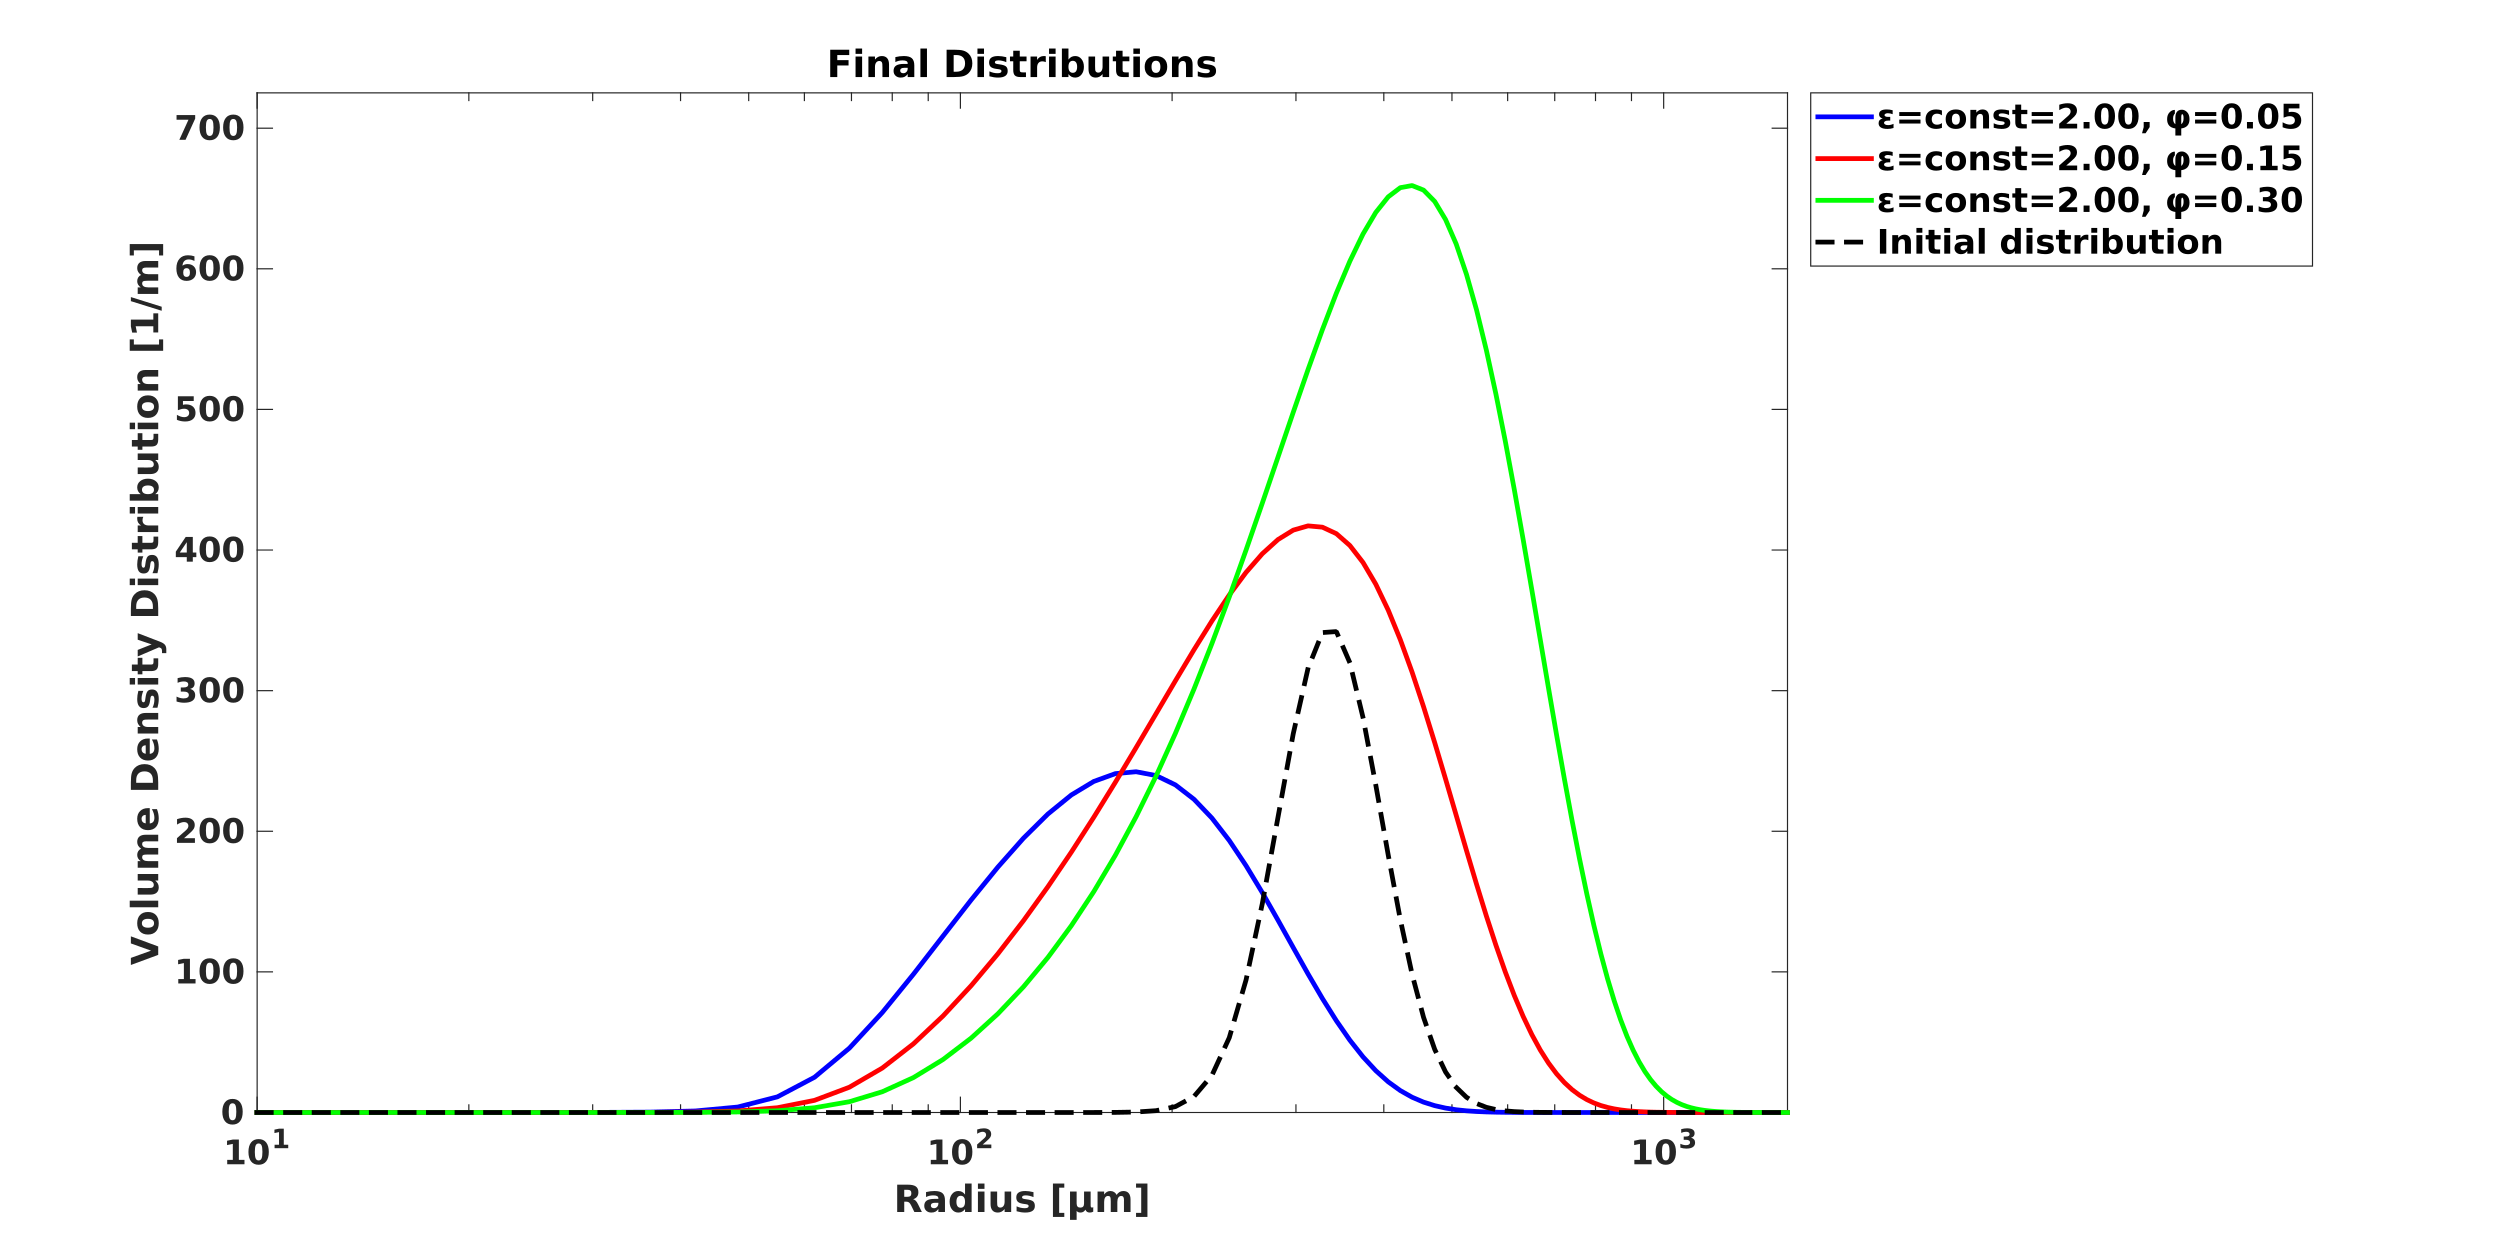 <?xml version="1.0"?>
<!DOCTYPE svg PUBLIC '-//W3C//DTD SVG 1.0//EN'
          'http://www.w3.org/TR/2001/REC-SVG-20010904/DTD/svg10.dtd'>
<svg xmlns:xlink="http://www.w3.org/1999/xlink" style="fill-opacity:1; color-rendering:auto; color-interpolation:auto; stroke:black; text-rendering:auto; stroke-linecap:square; stroke-miterlimit:10; stroke-opacity:1; shape-rendering:auto; fill:black; stroke-dasharray:none; font-weight:normal; stroke-width:1; font-family:'Dialog'; font-style:normal; stroke-linejoin:miter; font-size:12px; stroke-dashoffset:0; image-rendering:auto;" width="1400" height="700" xmlns="http://www.w3.org/2000/svg"
><rect width="100%" height="100%" fill="#333333" stroke="none"/><!--Generated by the Batik Graphics2D SVG Generator--><defs id="genericDefs"
  /><g
  ><defs id="defs1"
    ><clipPath clipPathUnits="userSpaceOnUse" id="clipPath1"
      ><path d="M0 0 L1400 0 L1400 700 L0 700 L0 0 Z"
      /></clipPath
    ></defs
    ><g style="fill:white; stroke:white;"
    ><rect x="0" y="0" width="1400" style="clip-path:url(#clipPath1); stroke:none;" height="700"
    /></g
    ><g style="fill:white; text-rendering:optimizeSpeed; color-rendering:optimizeSpeed; image-rendering:optimizeSpeed; shape-rendering:crispEdges; color-interpolation:sRGB; stroke:white;"
    ><rect x="0" width="1400" height="700" y="0" style="stroke:none;"
      /><path style="stroke:none;" d="M144 623 L1001 623 L1001 52 L144 52 Z"
    /></g
    ><g style="fill:rgb(38,38,38); text-rendering:geometricPrecision; color-rendering:optimizeQuality; image-rendering:optimizeQuality; stroke-linejoin:round; color-interpolation:linearRGB; stroke:rgb(38,38,38); stroke-width:0.667;"
    ><line y2="623" style="fill:none;" x1="144" x2="1001" y1="623"
      /><line y2="52" style="fill:none;" x1="144" x2="1001" y1="52"
      /><line y2="614.43" style="fill:none;" x1="144" x2="144" y1="623"
      /><line y2="614.43" style="fill:none;" x1="537.825" x2="537.825" y1="623"
      /><line y2="614.43" style="fill:none;" x1="931.651" x2="931.651" y1="623"
      /><line y2="60.57" style="fill:none;" x1="144" x2="144" y1="52"
      /><line y2="60.57" style="fill:none;" x1="537.825" x2="537.825" y1="52"
      /><line y2="60.57" style="fill:none;" x1="931.651" x2="931.651" y1="52"
      /><line y2="618.715" style="fill:none;" x1="262.553" x2="262.553" y1="623"
      /><line y2="618.715" style="fill:none;" x1="331.902" x2="331.902" y1="623"
      /><line y2="618.715" style="fill:none;" x1="381.106" x2="381.106" y1="623"
      /><line y2="618.715" style="fill:none;" x1="419.272" x2="419.272" y1="623"
      /><line y2="618.715" style="fill:none;" x1="450.456" x2="450.456" y1="623"
      /><line y2="618.715" style="fill:none;" x1="476.821" x2="476.821" y1="623"
      /><line y2="618.715" style="fill:none;" x1="499.66" x2="499.66" y1="623"
      /><line y2="618.715" style="fill:none;" x1="519.805" x2="519.805" y1="623"
      /><line y2="618.715" style="fill:none;" x1="656.379" x2="656.379" y1="623"
      /><line y2="618.715" style="fill:none;" x1="725.728" x2="725.728" y1="623"
      /><line y2="618.715" style="fill:none;" x1="774.932" x2="774.932" y1="623"
      /><line y2="618.715" style="fill:none;" x1="813.097" x2="813.097" y1="623"
      /><line y2="618.715" style="fill:none;" x1="844.281" x2="844.281" y1="623"
      /><line y2="618.715" style="fill:none;" x1="870.646" x2="870.646" y1="623"
      /><line y2="618.715" style="fill:none;" x1="893.485" x2="893.485" y1="623"
      /><line y2="618.715" style="fill:none;" x1="913.63" x2="913.63" y1="623"
      /><line y2="56.285" style="fill:none;" x1="262.553" x2="262.553" y1="52"
      /><line y2="56.285" style="fill:none;" x1="331.902" x2="331.902" y1="52"
      /><line y2="56.285" style="fill:none;" x1="381.106" x2="381.106" y1="52"
      /><line y2="56.285" style="fill:none;" x1="419.272" x2="419.272" y1="52"
      /><line y2="56.285" style="fill:none;" x1="450.456" x2="450.456" y1="52"
      /><line y2="56.285" style="fill:none;" x1="476.821" x2="476.821" y1="52"
      /><line y2="56.285" style="fill:none;" x1="499.66" x2="499.66" y1="52"
      /><line y2="56.285" style="fill:none;" x1="519.805" x2="519.805" y1="52"
      /><line y2="56.285" style="fill:none;" x1="656.379" x2="656.379" y1="52"
      /><line y2="56.285" style="fill:none;" x1="725.728" x2="725.728" y1="52"
      /><line y2="56.285" style="fill:none;" x1="774.932" x2="774.932" y1="52"
      /><line y2="56.285" style="fill:none;" x1="813.097" x2="813.097" y1="52"
      /><line y2="56.285" style="fill:none;" x1="844.281" x2="844.281" y1="52"
      /><line y2="56.285" style="fill:none;" x1="870.646" x2="870.646" y1="52"
      /><line y2="56.285" style="fill:none;" x1="893.485" x2="893.485" y1="52"
      /><line y2="56.285" style="fill:none;" x1="913.63" x2="913.63" y1="52"
    /></g
    ><g transform="translate(125,652)" style="font-size:19px; fill:rgb(38,38,38); text-rendering:geometricPrecision; color-rendering:optimizeQuality; image-rendering:optimizeQuality; color-interpolation:linearRGB; stroke:rgb(38,38,38); font-weight:bold;"
    ><path style="stroke:none;" d="M2.234 -2.469 L5.375 -2.469 L5.375 -11.422 L2.141 -10.75 L2.141 -13.188 L5.359 -13.844 L8.766 -13.844 L8.766 -2.469 L11.906 -2.469 L11.906 0 L2.234 0 L2.234 -2.469 ZM21.955 -6.938 Q21.955 -9.531 21.47 -10.594 Q20.986 -11.656 19.83 -11.656 Q18.689 -11.656 18.197 -10.594 Q17.705 -9.531 17.705 -6.938 Q17.705 -4.312 18.197 -3.234 Q18.689 -2.156 19.83 -2.156 Q20.97 -2.156 21.462 -3.234 Q21.955 -4.312 21.955 -6.938 ZM25.533 -6.906 Q25.533 -3.469 24.048 -1.602 Q22.564 0.266 19.83 0.266 Q17.095 0.266 15.611 -1.602 Q14.127 -3.469 14.127 -6.906 Q14.127 -10.359 15.611 -12.234 Q17.095 -14.109 19.83 -14.109 Q22.564 -14.109 24.048 -12.234 Q25.533 -10.359 25.533 -6.906 Z"
    /></g
    ><g transform="translate(152,643)" style="font-size:15px; fill:rgb(38,38,38); text-rendering:geometricPrecision; color-rendering:optimizeQuality; image-rendering:optimizeQuality; color-interpolation:linearRGB; stroke:rgb(38,38,38); font-weight:bold;"
    ><path style="stroke:none;" d="M1.766 -1.953 L4.25 -1.953 L4.25 -9.016 L1.688 -8.484 L1.688 -10.406 L4.234 -10.938 L6.922 -10.938 L6.922 -1.953 L9.406 -1.953 L9.406 0 L1.766 0 L1.766 -1.953 Z"
    /></g
    ><g transform="translate(519,652)" style="font-size:19px; fill:rgb(38,38,38); text-rendering:geometricPrecision; color-rendering:optimizeQuality; image-rendering:optimizeQuality; color-interpolation:linearRGB; stroke:rgb(38,38,38); font-weight:bold;"
    ><path style="stroke:none;" d="M2.234 -2.469 L5.375 -2.469 L5.375 -11.422 L2.141 -10.75 L2.141 -13.188 L5.359 -13.844 L8.766 -13.844 L8.766 -2.469 L11.906 -2.469 L11.906 0 L2.234 0 L2.234 -2.469 ZM21.955 -6.938 Q21.955 -9.531 21.47 -10.594 Q20.986 -11.656 19.83 -11.656 Q18.689 -11.656 18.197 -10.594 Q17.705 -9.531 17.705 -6.938 Q17.705 -4.312 18.197 -3.234 Q18.689 -2.156 19.83 -2.156 Q20.97 -2.156 21.462 -3.234 Q21.955 -4.312 21.955 -6.938 ZM25.533 -6.906 Q25.533 -3.469 24.048 -1.602 Q22.564 0.266 19.83 0.266 Q17.095 0.266 15.611 -1.602 Q14.127 -3.469 14.127 -6.906 Q14.127 -10.359 15.611 -12.234 Q17.095 -14.109 19.83 -14.109 Q22.564 -14.109 24.048 -12.234 Q25.533 -10.359 25.533 -6.906 Z"
    /></g
    ><g transform="translate(546,643)" style="font-size:15px; fill:rgb(38,38,38); text-rendering:geometricPrecision; color-rendering:optimizeQuality; image-rendering:optimizeQuality; color-interpolation:linearRGB; stroke:rgb(38,38,38); font-weight:bold;"
    ><path style="stroke:none;" d="M4.328 -2.078 L9.141 -2.078 L9.141 0 L1.188 0 L1.188 -2.078 L5.172 -5.594 Q5.719 -6.078 5.969 -6.539 Q6.219 -7 6.219 -7.5 Q6.219 -8.266 5.703 -8.734 Q5.188 -9.203 4.344 -9.203 Q3.672 -9.203 2.891 -8.922 Q2.109 -8.641 1.219 -8.094 L1.219 -10.484 Q2.172 -10.797 3.102 -10.969 Q4.031 -11.141 4.922 -11.141 Q6.891 -11.141 7.977 -10.273 Q9.062 -9.406 9.062 -7.859 Q9.062 -6.969 8.602 -6.195 Q8.141 -5.422 6.656 -4.125 L4.328 -2.078 Z"
    /></g
    ><g transform="translate(913,652)" style="font-size:19px; fill:rgb(38,38,38); text-rendering:geometricPrecision; color-rendering:optimizeQuality; image-rendering:optimizeQuality; color-interpolation:linearRGB; stroke:rgb(38,38,38); font-weight:bold;"
    ><path style="stroke:none;" d="M2.234 -2.469 L5.375 -2.469 L5.375 -11.422 L2.141 -10.75 L2.141 -13.188 L5.359 -13.844 L8.766 -13.844 L8.766 -2.469 L11.906 -2.469 L11.906 0 L2.234 0 L2.234 -2.469 ZM21.955 -6.938 Q21.955 -9.531 21.47 -10.594 Q20.986 -11.656 19.83 -11.656 Q18.689 -11.656 18.197 -10.594 Q17.705 -9.531 17.705 -6.938 Q17.705 -4.312 18.197 -3.234 Q18.689 -2.156 19.83 -2.156 Q20.97 -2.156 21.462 -3.234 Q21.955 -4.312 21.955 -6.938 ZM25.533 -6.906 Q25.533 -3.469 24.048 -1.602 Q22.564 0.266 19.83 0.266 Q17.095 0.266 15.611 -1.602 Q14.127 -3.469 14.127 -6.906 Q14.127 -10.359 15.611 -12.234 Q17.095 -14.109 19.83 -14.109 Q22.564 -14.109 24.048 -12.234 Q25.533 -10.359 25.533 -6.906 Z"
    /></g
    ><g transform="translate(940,643)" style="font-size:15px; fill:rgb(38,38,38); text-rendering:geometricPrecision; color-rendering:optimizeQuality; image-rendering:optimizeQuality; color-interpolation:linearRGB; stroke:rgb(38,38,38); font-weight:bold;"
    ><path style="stroke:none;" d="M6.984 -5.891 Q8.094 -5.609 8.672 -4.906 Q9.25 -4.203 9.25 -3.109 Q9.25 -1.484 8 -0.633 Q6.75 0.219 4.359 0.219 Q3.516 0.219 2.672 0.078 Q1.828 -0.062 1 -0.328 L1 -2.5 Q1.797 -2.109 2.578 -1.906 Q3.359 -1.703 4.109 -1.703 Q5.234 -1.703 5.828 -2.094 Q6.422 -2.484 6.422 -3.203 Q6.422 -3.953 5.812 -4.336 Q5.203 -4.719 4 -4.719 L2.875 -4.719 L2.875 -6.547 L4.062 -6.547 Q5.125 -6.547 5.648 -6.875 Q6.172 -7.203 6.172 -7.891 Q6.172 -8.516 5.664 -8.859 Q5.156 -9.203 4.234 -9.203 Q3.547 -9.203 2.852 -9.055 Q2.156 -8.906 1.469 -8.594 L1.469 -10.672 Q2.312 -10.906 3.133 -11.023 Q3.953 -11.141 4.734 -11.141 Q6.875 -11.141 7.93 -10.438 Q8.984 -9.734 8.984 -8.328 Q8.984 -7.375 8.477 -6.758 Q7.969 -6.141 6.984 -5.891 Z"
    /></g
    ><g transform="translate(572.5,658.733)" style="font-size:21px; fill:rgb(38,38,38); text-rendering:geometricPrecision; color-rendering:optimizeQuality; image-rendering:optimizeQuality; color-interpolation:linearRGB; stroke:rgb(38,38,38); font-weight:bold;"
    ><path style="stroke:none;" d="M-64.469 11.484 Q-63.219 11.484 -62.68 11.023 Q-62.141 10.562 -62.141 9.5 Q-62.141 8.453 -62.68 8 Q-63.219 7.547 -64.469 7.547 L-66.125 7.547 L-66.125 11.484 L-64.469 11.484 ZM-66.125 14.203 L-66.125 20 L-70.078 20 L-70.078 4.688 L-64.047 4.688 Q-61.016 4.688 -59.609 5.703 Q-58.203 6.719 -58.203 8.922 Q-58.203 10.438 -58.938 11.406 Q-59.672 12.375 -61.141 12.844 Q-60.328 13.031 -59.688 13.68 Q-59.047 14.328 -58.391 15.656 L-56.25 20 L-60.453 20 L-62.312 16.203 Q-62.891 15.047 -63.469 14.625 Q-64.047 14.203 -65 14.203 L-66.125 14.203 ZM-48.923 14.828 Q-50.064 14.828 -50.642 15.219 Q-51.22 15.609 -51.22 16.375 Q-51.22 17.062 -50.759 17.461 Q-50.298 17.859 -49.455 17.859 Q-48.423 17.859 -47.72 17.117 Q-47.017 16.375 -47.017 15.25 L-47.017 14.828 L-48.923 14.828 ZM-43.314 13.453 L-43.314 20 L-47.017 20 L-47.017 18.297 Q-47.752 19.344 -48.673 19.82 Q-49.595 20.297 -50.923 20.297 Q-52.705 20.297 -53.814 19.258 Q-54.923 18.219 -54.923 16.547 Q-54.923 14.531 -53.533 13.586 Q-52.142 12.641 -49.173 12.641 L-47.017 12.641 L-47.017 12.359 Q-47.017 11.484 -47.705 11.078 Q-48.392 10.672 -49.845 10.672 Q-51.017 10.672 -52.033 10.914 Q-53.048 11.156 -53.923 11.625 L-53.923 8.828 Q-52.736 8.531 -51.548 8.383 Q-50.361 8.234 -49.173 8.234 Q-46.064 8.234 -44.689 9.461 Q-43.314 10.688 -43.314 13.453 ZM-32.081 10.203 L-32.081 4.047 L-28.393 4.047 L-28.393 20 L-32.081 20 L-32.081 18.344 Q-32.846 19.359 -33.752 19.828 Q-34.659 20.297 -35.862 20.297 Q-37.987 20.297 -39.354 18.609 Q-40.721 16.922 -40.721 14.266 Q-40.721 11.609 -39.354 9.922 Q-37.987 8.234 -35.862 8.234 Q-34.674 8.234 -33.76 8.711 Q-32.846 9.188 -32.081 10.203 ZM-34.502 17.625 Q-33.315 17.625 -32.698 16.766 Q-32.081 15.906 -32.081 14.266 Q-32.081 12.625 -32.698 11.766 Q-33.315 10.906 -34.502 10.906 Q-35.674 10.906 -36.291 11.766 Q-36.909 12.625 -36.909 14.266 Q-36.909 15.906 -36.291 16.766 Q-35.674 17.625 -34.502 17.625 ZM-24.861 8.516 L-21.189 8.516 L-21.189 20 L-24.861 20 L-24.861 8.516 ZM-24.861 4.047 L-21.189 4.047 L-21.189 7.031 L-24.861 7.031 L-24.861 4.047 ZM-17.788 15.531 L-17.788 8.516 L-14.1 8.516 L-14.1 9.656 Q-14.1 10.594 -14.108 12.008 Q-14.116 13.422 -14.116 13.891 Q-14.116 15.266 -14.045 15.883 Q-13.975 16.5 -13.803 16.766 Q-13.569 17.125 -13.21 17.32 Q-12.85 17.516 -12.366 17.516 Q-11.225 17.516 -10.569 16.633 Q-9.913 15.75 -9.913 14.188 L-9.913 8.516 L-6.241 8.516 L-6.241 20 L-9.913 20 L-9.913 18.344 Q-10.741 19.344 -11.67 19.82 Q-12.6 20.297 -13.71 20.297 Q-15.71 20.297 -16.748 19.078 Q-17.788 17.859 -17.788 15.531 ZM6.256 8.875 L6.256 11.656 Q5.085 11.172 3.983 10.922 Q2.881 10.672 1.913 10.672 Q0.866 10.672 0.358 10.938 Q-0.15 11.203 -0.15 11.75 Q-0.15 12.188 0.233 12.422 Q0.616 12.656 1.616 12.766 L2.256 12.859 Q5.085 13.219 6.053 14.039 Q7.022 14.859 7.022 16.609 Q7.022 18.453 5.67 19.375 Q4.319 20.297 1.631 20.297 Q0.491 20.297 -0.72 20.117 Q-1.931 19.938 -3.212 19.578 L-3.212 16.797 Q-2.119 17.328 -0.962 17.594 Q0.194 17.859 1.381 17.859 Q2.459 17.859 2.998 17.562 Q3.538 17.266 3.538 16.672 Q3.538 16.188 3.163 15.945 Q2.788 15.703 1.678 15.562 L1.022 15.484 Q-1.415 15.188 -2.4 14.352 Q-3.384 13.516 -3.384 11.828 Q-3.384 10 -2.134 9.117 Q-0.884 8.234 1.694 8.234 Q2.709 8.234 3.827 8.391 Q4.944 8.547 6.256 8.875 ZM17.145 4.047 L23.504 4.047 L23.504 6.359 L20.629 6.359 L20.629 20.469 L23.504 20.469 L23.504 22.766 L17.145 22.766 L17.145 4.047 ZM26.711 24.391 L26.711 8.516 L30.415 8.516 L30.415 15.188 Q30.415 16.375 30.93 16.953 Q31.446 17.531 32.493 17.531 Q33.54 17.531 34.055 16.953 Q34.571 16.375 34.571 15.188 L34.571 8.516 L38.258 8.516 L38.258 16.203 Q38.258 16.922 38.43 17.211 Q38.602 17.5 38.993 17.5 Q39.18 17.5 39.352 17.445 Q39.524 17.391 39.711 17.266 L39.711 19.828 Q39.18 20.078 38.704 20.188 Q38.227 20.297 37.758 20.297 Q36.852 20.297 36.266 19.914 Q35.68 19.531 35.321 18.672 Q34.852 19.484 34.157 19.891 Q33.461 20.297 32.555 20.297 Q31.79 20.297 31.258 20.055 Q30.727 19.812 30.415 19.328 L30.415 24.391 L26.711 24.391 ZM52.789 10.422 Q53.492 9.359 54.445 8.797 Q55.398 8.234 56.555 8.234 Q58.539 8.234 59.57 9.453 Q60.602 10.672 60.602 13 L60.602 20 L56.914 20 L56.914 14.016 Q56.93 13.875 56.93 13.734 Q56.93 13.594 56.93 13.328 Q56.93 12.109 56.57 11.555 Q56.211 11 55.414 11 Q54.367 11 53.797 11.867 Q53.227 12.734 53.211 14.359 L53.211 20 L49.523 20 L49.523 14.016 Q49.523 12.109 49.195 11.555 Q48.867 11 48.023 11 Q46.961 11 46.391 11.867 Q45.82 12.734 45.82 14.344 L45.82 20 L42.133 20 L42.133 8.516 L45.82 8.516 L45.82 10.203 Q46.492 9.219 47.367 8.727 Q48.242 8.234 49.305 8.234 Q50.492 8.234 51.406 8.812 Q52.32 9.391 52.789 10.422 ZM70.061 22.766 L63.687 22.766 L63.687 20.469 L66.577 20.469 L66.577 6.359 L63.687 6.359 L63.687 4.047 L70.061 4.047 L70.061 22.766 Z"
    /></g
    ><g style="fill:rgb(38,38,38); text-rendering:geometricPrecision; color-rendering:optimizeQuality; image-rendering:optimizeQuality; stroke-linejoin:round; color-interpolation:linearRGB; stroke:rgb(38,38,38); stroke-width:0.667;"
    ><line y2="52" style="fill:none;" x1="144" x2="144" y1="623"
      /><line y2="52" style="fill:none;" x1="1001" x2="1001" y1="623"
      /><line y2="623" style="fill:none;" x1="144" x2="152.57" y1="623"
      /><line y2="544.254" style="fill:none;" x1="144" x2="152.57" y1="544.254"
      /><line y2="465.509" style="fill:none;" x1="144" x2="152.57" y1="465.509"
      /><line y2="386.763" style="fill:none;" x1="144" x2="152.57" y1="386.763"
      /><line y2="308.017" style="fill:none;" x1="144" x2="152.57" y1="308.017"
      /><line y2="229.271" style="fill:none;" x1="144" x2="152.57" y1="229.271"
      /><line y2="150.526" style="fill:none;" x1="144" x2="152.57" y1="150.526"
      /><line y2="71.78" style="fill:none;" x1="144" x2="152.57" y1="71.78"
      /><line y2="623" style="fill:none;" x1="1001" x2="992.43" y1="623"
      /><line y2="544.254" style="fill:none;" x1="1001" x2="992.43" y1="544.254"
      /><line y2="465.509" style="fill:none;" x1="1001" x2="992.43" y1="465.509"
      /><line y2="386.763" style="fill:none;" x1="1001" x2="992.43" y1="386.763"
      /><line y2="308.017" style="fill:none;" x1="1001" x2="992.43" y1="308.017"
      /><line y2="229.271" style="fill:none;" x1="1001" x2="992.43" y1="229.271"
      /><line y2="150.526" style="fill:none;" x1="1001" x2="992.43" y1="150.526"
      /><line y2="71.78" style="fill:none;" x1="1001" x2="992.43" y1="71.78"
    /></g
    ><g transform="translate(137.6,623)" style="font-size:19px; fill:rgb(38,38,38); text-rendering:geometricPrecision; color-rendering:optimizeQuality; image-rendering:optimizeQuality; color-interpolation:linearRGB; stroke:rgb(38,38,38); font-weight:bold;"
    ><path style="stroke:none;" d="M-5.266 -0.438 Q-5.266 -3.031 -5.75 -4.094 Q-6.234 -5.156 -7.391 -5.156 Q-8.531 -5.156 -9.023 -4.094 Q-9.516 -3.031 -9.516 -0.438 Q-9.516 2.188 -9.023 3.266 Q-8.531 4.344 -7.391 4.344 Q-6.25 4.344 -5.758 3.266 Q-5.266 2.188 -5.266 -0.438 ZM-1.688 -0.406 Q-1.688 3.031 -3.172 4.898 Q-4.656 6.766 -7.391 6.766 Q-10.125 6.766 -11.609 4.898 Q-13.094 3.031 -13.094 -0.406 Q-13.094 -3.859 -11.609 -5.734 Q-10.125 -7.609 -7.391 -7.609 Q-4.656 -7.609 -3.172 -5.734 Q-1.688 -3.859 -1.688 -0.406 Z"
    /></g
    ><g transform="translate(137.6,544.254)" style="font-size:19px; fill:rgb(38,38,38); text-rendering:geometricPrecision; color-rendering:optimizeQuality; image-rendering:optimizeQuality; color-interpolation:linearRGB; stroke:rgb(38,38,38); font-weight:bold;"
    ><path style="stroke:none;" d="M-37.766 4.031 L-34.625 4.031 L-34.625 -4.922 L-37.859 -4.25 L-37.859 -6.688 L-34.641 -7.344 L-31.234 -7.344 L-31.234 4.031 L-28.094 4.031 L-28.094 6.5 L-37.766 6.5 L-37.766 4.031 ZM-18.045 -0.438 Q-18.045 -3.031 -18.53 -4.094 Q-19.014 -5.156 -20.17 -5.156 Q-21.311 -5.156 -21.803 -4.094 Q-22.295 -3.031 -22.295 -0.438 Q-22.295 2.188 -21.803 3.266 Q-21.311 4.344 -20.17 4.344 Q-19.03 4.344 -18.538 3.266 Q-18.045 2.188 -18.045 -0.438 ZM-14.467 -0.406 Q-14.467 3.031 -15.952 4.898 Q-17.436 6.766 -20.17 6.766 Q-22.905 6.766 -24.389 4.898 Q-25.873 3.031 -25.873 -0.406 Q-25.873 -3.859 -24.389 -5.734 Q-22.905 -7.609 -20.17 -7.609 Q-17.436 -7.609 -15.952 -5.734 Q-14.467 -3.859 -14.467 -0.406 ZM-4.825 -0.438 Q-4.825 -3.031 -5.31 -4.094 Q-5.794 -5.156 -6.95 -5.156 Q-8.091 -5.156 -8.583 -4.094 Q-9.075 -3.031 -9.075 -0.438 Q-9.075 2.188 -8.583 3.266 Q-8.091 4.344 -6.95 4.344 Q-5.81 4.344 -5.317 3.266 Q-4.825 2.188 -4.825 -0.438 ZM-1.247 -0.406 Q-1.247 3.031 -2.731 4.898 Q-4.216 6.766 -6.95 6.766 Q-9.685 6.766 -11.169 4.898 Q-12.653 3.031 -12.653 -0.406 Q-12.653 -3.859 -11.169 -5.734 Q-9.685 -7.609 -6.95 -7.609 Q-4.216 -7.609 -2.731 -5.734 Q-1.247 -3.859 -1.247 -0.406 Z"
    /></g
    ><g transform="translate(137.6,465.509)" style="font-size:19px; fill:rgb(38,38,38); text-rendering:geometricPrecision; color-rendering:optimizeQuality; image-rendering:optimizeQuality; color-interpolation:linearRGB; stroke:rgb(38,38,38); font-weight:bold;"
    ><path style="stroke:none;" d="M-34.531 3.875 L-28.438 3.875 L-28.438 6.5 L-38.5 6.5 L-38.5 3.875 L-33.438 -0.594 Q-32.766 -1.203 -32.438 -1.789 Q-32.109 -2.375 -32.109 -3 Q-32.109 -3.969 -32.766 -4.562 Q-33.422 -5.156 -34.5 -5.156 Q-35.344 -5.156 -36.336 -4.805 Q-37.328 -4.453 -38.453 -3.75 L-38.453 -6.781 Q-37.25 -7.188 -36.07 -7.398 Q-34.891 -7.609 -33.766 -7.609 Q-31.281 -7.609 -29.906 -6.508 Q-28.531 -5.406 -28.531 -3.453 Q-28.531 -2.328 -29.109 -1.344 Q-29.688 -0.359 -31.562 1.281 L-34.531 3.875 ZM-18.045 -0.438 Q-18.045 -3.031 -18.53 -4.094 Q-19.014 -5.156 -20.17 -5.156 Q-21.311 -5.156 -21.803 -4.094 Q-22.295 -3.031 -22.295 -0.438 Q-22.295 2.188 -21.803 3.266 Q-21.311 4.344 -20.17 4.344 Q-19.03 4.344 -18.538 3.266 Q-18.045 2.188 -18.045 -0.438 ZM-14.467 -0.406 Q-14.467 3.031 -15.952 4.898 Q-17.436 6.766 -20.17 6.766 Q-22.905 6.766 -24.389 4.898 Q-25.873 3.031 -25.873 -0.406 Q-25.873 -3.859 -24.389 -5.734 Q-22.905 -7.609 -20.17 -7.609 Q-17.436 -7.609 -15.952 -5.734 Q-14.467 -3.859 -14.467 -0.406 ZM-4.825 -0.438 Q-4.825 -3.031 -5.31 -4.094 Q-5.794 -5.156 -6.95 -5.156 Q-8.091 -5.156 -8.583 -4.094 Q-9.075 -3.031 -9.075 -0.438 Q-9.075 2.188 -8.583 3.266 Q-8.091 4.344 -6.95 4.344 Q-5.81 4.344 -5.317 3.266 Q-4.825 2.188 -4.825 -0.438 ZM-1.247 -0.406 Q-1.247 3.031 -2.731 4.898 Q-4.216 6.766 -6.95 6.766 Q-9.685 6.766 -11.169 4.898 Q-12.653 3.031 -12.653 -0.406 Q-12.653 -3.859 -11.169 -5.734 Q-9.685 -7.609 -6.95 -7.609 Q-4.216 -7.609 -2.731 -5.734 Q-1.247 -3.859 -1.247 -0.406 Z"
    /></g
    ><g transform="translate(137.6,386.763)" style="font-size:19px; fill:rgb(38,38,38); text-rendering:geometricPrecision; color-rendering:optimizeQuality; image-rendering:optimizeQuality; color-interpolation:linearRGB; stroke:rgb(38,38,38); font-weight:bold;"
    ><path style="stroke:none;" d="M-31.156 -0.969 Q-29.75 -0.609 -29.023 0.289 Q-28.297 1.188 -28.297 2.562 Q-28.297 4.625 -29.875 5.695 Q-31.453 6.766 -34.469 6.766 Q-35.531 6.766 -36.609 6.594 Q-37.688 6.422 -38.734 6.078 L-38.734 3.328 Q-37.734 3.828 -36.742 4.086 Q-35.75 4.344 -34.797 4.344 Q-33.375 4.344 -32.617 3.852 Q-31.859 3.359 -31.859 2.438 Q-31.859 1.484 -32.633 1 Q-33.406 0.516 -34.922 0.516 L-36.359 0.516 L-36.359 -1.781 L-34.844 -1.781 Q-33.5 -1.781 -32.844 -2.203 Q-32.188 -2.625 -32.188 -3.484 Q-32.188 -4.297 -32.828 -4.727 Q-33.469 -5.156 -34.641 -5.156 Q-35.5 -5.156 -36.383 -4.961 Q-37.266 -4.766 -38.141 -4.391 L-38.141 -7.016 Q-37.078 -7.312 -36.039 -7.461 Q-35 -7.609 -34 -7.609 Q-31.297 -7.609 -29.953 -6.719 Q-28.609 -5.828 -28.609 -4.047 Q-28.609 -2.828 -29.25 -2.055 Q-29.891 -1.281 -31.156 -0.969 ZM-18.045 -0.438 Q-18.045 -3.031 -18.53 -4.094 Q-19.014 -5.156 -20.17 -5.156 Q-21.311 -5.156 -21.803 -4.094 Q-22.295 -3.031 -22.295 -0.438 Q-22.295 2.188 -21.803 3.266 Q-21.311 4.344 -20.17 4.344 Q-19.03 4.344 -18.538 3.266 Q-18.045 2.188 -18.045 -0.438 ZM-14.467 -0.406 Q-14.467 3.031 -15.952 4.898 Q-17.436 6.766 -20.17 6.766 Q-22.905 6.766 -24.389 4.898 Q-25.873 3.031 -25.873 -0.406 Q-25.873 -3.859 -24.389 -5.734 Q-22.905 -7.609 -20.17 -7.609 Q-17.436 -7.609 -15.952 -5.734 Q-14.467 -3.859 -14.467 -0.406 ZM-4.825 -0.438 Q-4.825 -3.031 -5.31 -4.094 Q-5.794 -5.156 -6.95 -5.156 Q-8.091 -5.156 -8.583 -4.094 Q-9.075 -3.031 -9.075 -0.438 Q-9.075 2.188 -8.583 3.266 Q-8.091 4.344 -6.95 4.344 Q-5.81 4.344 -5.317 3.266 Q-4.825 2.188 -4.825 -0.438 ZM-1.247 -0.406 Q-1.247 3.031 -2.731 4.898 Q-4.216 6.766 -6.95 6.766 Q-9.685 6.766 -11.169 4.898 Q-12.653 3.031 -12.653 -0.406 Q-12.653 -3.859 -11.169 -5.734 Q-9.685 -7.609 -6.95 -7.609 Q-4.216 -7.609 -2.731 -5.734 Q-1.247 -3.859 -1.247 -0.406 Z"
    /></g
    ><g transform="translate(137.6,308.017)" style="font-size:19px; fill:rgb(38,38,38); text-rendering:geometricPrecision; color-rendering:optimizeQuality; image-rendering:optimizeQuality; color-interpolation:linearRGB; stroke:rgb(38,38,38); font-weight:bold;"
    ><path style="stroke:none;" d="M-33 -4.406 L-36.922 1.391 L-33 1.391 L-33 -4.406 ZM-33.594 -7.344 L-29.625 -7.344 L-29.625 1.391 L-27.656 1.391 L-27.656 3.969 L-29.625 3.969 L-29.625 6.5 L-33 6.5 L-33 3.969 L-39.141 3.969 L-39.141 0.922 L-33.594 -7.344 ZM-18.045 -0.438 Q-18.045 -3.031 -18.53 -4.094 Q-19.014 -5.156 -20.17 -5.156 Q-21.311 -5.156 -21.803 -4.094 Q-22.295 -3.031 -22.295 -0.438 Q-22.295 2.188 -21.803 3.266 Q-21.311 4.344 -20.17 4.344 Q-19.03 4.344 -18.538 3.266 Q-18.045 2.188 -18.045 -0.438 ZM-14.467 -0.406 Q-14.467 3.031 -15.952 4.898 Q-17.436 6.766 -20.17 6.766 Q-22.905 6.766 -24.389 4.898 Q-25.873 3.031 -25.873 -0.406 Q-25.873 -3.859 -24.389 -5.734 Q-22.905 -7.609 -20.17 -7.609 Q-17.436 -7.609 -15.952 -5.734 Q-14.467 -3.859 -14.467 -0.406 ZM-4.825 -0.438 Q-4.825 -3.031 -5.31 -4.094 Q-5.794 -5.156 -6.95 -5.156 Q-8.091 -5.156 -8.583 -4.094 Q-9.075 -3.031 -9.075 -0.438 Q-9.075 2.188 -8.583 3.266 Q-8.091 4.344 -6.95 4.344 Q-5.81 4.344 -5.317 3.266 Q-4.825 2.188 -4.825 -0.438 ZM-1.247 -0.406 Q-1.247 3.031 -2.731 4.898 Q-4.216 6.766 -6.95 6.766 Q-9.685 6.766 -11.169 4.898 Q-12.653 3.031 -12.653 -0.406 Q-12.653 -3.859 -11.169 -5.734 Q-9.685 -7.609 -6.95 -7.609 Q-4.216 -7.609 -2.731 -5.734 Q-1.247 -3.859 -1.247 -0.406 Z"
    /></g
    ><g transform="translate(137.6,229.271)" style="font-size:19px; fill:rgb(38,38,38); text-rendering:geometricPrecision; color-rendering:optimizeQuality; image-rendering:optimizeQuality; color-interpolation:linearRGB; stroke:rgb(38,38,38); font-weight:bold;"
    ><path style="stroke:none;" d="M-37.984 -7.344 L-29.109 -7.344 L-29.109 -4.719 L-35.141 -4.719 L-35.141 -2.578 Q-34.734 -2.688 -34.32 -2.75 Q-33.906 -2.812 -33.453 -2.812 Q-30.922 -2.812 -29.516 -1.547 Q-28.109 -0.281 -28.109 1.984 Q-28.109 4.234 -29.641 5.5 Q-31.172 6.766 -33.906 6.766 Q-35.078 6.766 -36.234 6.539 Q-37.391 6.312 -38.531 5.844 L-38.531 3.047 Q-37.406 3.688 -36.391 4.016 Q-35.375 4.344 -34.469 4.344 Q-33.172 4.344 -32.422 3.703 Q-31.672 3.062 -31.672 1.984 Q-31.672 0.891 -32.422 0.258 Q-33.172 -0.375 -34.469 -0.375 Q-35.234 -0.375 -36.109 -0.172 Q-36.984 0.031 -37.984 0.438 L-37.984 -7.344 ZM-18.045 -0.438 Q-18.045 -3.031 -18.53 -4.094 Q-19.014 -5.156 -20.17 -5.156 Q-21.311 -5.156 -21.803 -4.094 Q-22.295 -3.031 -22.295 -0.438 Q-22.295 2.188 -21.803 3.266 Q-21.311 4.344 -20.17 4.344 Q-19.03 4.344 -18.538 3.266 Q-18.045 2.188 -18.045 -0.438 ZM-14.467 -0.406 Q-14.467 3.031 -15.952 4.898 Q-17.436 6.766 -20.17 6.766 Q-22.905 6.766 -24.389 4.898 Q-25.873 3.031 -25.873 -0.406 Q-25.873 -3.859 -24.389 -5.734 Q-22.905 -7.609 -20.17 -7.609 Q-17.436 -7.609 -15.952 -5.734 Q-14.467 -3.859 -14.467 -0.406 ZM-4.825 -0.438 Q-4.825 -3.031 -5.31 -4.094 Q-5.794 -5.156 -6.95 -5.156 Q-8.091 -5.156 -8.583 -4.094 Q-9.075 -3.031 -9.075 -0.438 Q-9.075 2.188 -8.583 3.266 Q-8.091 4.344 -6.95 4.344 Q-5.81 4.344 -5.317 3.266 Q-4.825 2.188 -4.825 -0.438 ZM-1.247 -0.406 Q-1.247 3.031 -2.731 4.898 Q-4.216 6.766 -6.95 6.766 Q-9.685 6.766 -11.169 4.898 Q-12.653 3.031 -12.653 -0.406 Q-12.653 -3.859 -11.169 -5.734 Q-9.685 -7.609 -6.95 -7.609 Q-4.216 -7.609 -2.731 -5.734 Q-1.247 -3.859 -1.247 -0.406 Z"
    /></g
    ><g transform="translate(137.6,150.526)" style="font-size:19px; fill:rgb(38,38,38); text-rendering:geometricPrecision; color-rendering:optimizeQuality; image-rendering:optimizeQuality; color-interpolation:linearRGB; stroke:rgb(38,38,38); font-weight:bold;"
    ><path style="stroke:none;" d="M-33.125 -0.344 Q-34.062 -0.344 -34.531 0.266 Q-35 0.875 -35 2.094 Q-35 3.312 -34.531 3.922 Q-34.062 4.531 -33.125 4.531 Q-32.172 4.531 -31.703 3.922 Q-31.234 3.312 -31.234 2.094 Q-31.234 0.875 -31.703 0.266 Q-32.172 -0.344 -33.125 -0.344 ZM-28.703 -6.984 L-28.703 -4.422 Q-29.594 -4.844 -30.375 -5.047 Q-31.156 -5.25 -31.891 -5.25 Q-33.484 -5.25 -34.375 -4.359 Q-35.266 -3.469 -35.422 -1.734 Q-34.797 -2.188 -34.086 -2.414 Q-33.375 -2.641 -32.531 -2.641 Q-30.406 -2.641 -29.102 -1.398 Q-27.797 -0.156 -27.797 1.859 Q-27.797 4.094 -29.258 5.43 Q-30.719 6.766 -33.156 6.766 Q-35.859 6.766 -37.344 4.945 Q-38.828 3.125 -38.828 -0.219 Q-38.828 -3.656 -37.094 -5.617 Q-35.359 -7.578 -32.344 -7.578 Q-31.391 -7.578 -30.492 -7.43 Q-29.594 -7.281 -28.703 -6.984 ZM-18.045 -0.438 Q-18.045 -3.031 -18.53 -4.094 Q-19.014 -5.156 -20.17 -5.156 Q-21.311 -5.156 -21.803 -4.094 Q-22.295 -3.031 -22.295 -0.438 Q-22.295 2.188 -21.803 3.266 Q-21.311 4.344 -20.17 4.344 Q-19.03 4.344 -18.538 3.266 Q-18.045 2.188 -18.045 -0.438 ZM-14.467 -0.406 Q-14.467 3.031 -15.952 4.898 Q-17.436 6.766 -20.17 6.766 Q-22.905 6.766 -24.389 4.898 Q-25.873 3.031 -25.873 -0.406 Q-25.873 -3.859 -24.389 -5.734 Q-22.905 -7.609 -20.17 -7.609 Q-17.436 -7.609 -15.952 -5.734 Q-14.467 -3.859 -14.467 -0.406 ZM-4.825 -0.438 Q-4.825 -3.031 -5.31 -4.094 Q-5.794 -5.156 -6.95 -5.156 Q-8.091 -5.156 -8.583 -4.094 Q-9.075 -3.031 -9.075 -0.438 Q-9.075 2.188 -8.583 3.266 Q-8.091 4.344 -6.95 4.344 Q-5.81 4.344 -5.317 3.266 Q-4.825 2.188 -4.825 -0.438 ZM-1.247 -0.406 Q-1.247 3.031 -2.731 4.898 Q-4.216 6.766 -6.95 6.766 Q-9.685 6.766 -11.169 4.898 Q-12.653 3.031 -12.653 -0.406 Q-12.653 -3.859 -11.169 -5.734 Q-9.685 -7.609 -6.95 -7.609 Q-4.216 -7.609 -2.731 -5.734 Q-1.247 -3.859 -1.247 -0.406 Z"
    /></g
    ><g transform="translate(137.6,71.78)" style="font-size:19px; fill:rgb(38,38,38); text-rendering:geometricPrecision; color-rendering:optimizeQuality; image-rendering:optimizeQuality; color-interpolation:linearRGB; stroke:rgb(38,38,38); font-weight:bold;"
    ><path style="stroke:none;" d="M-38.734 -7.344 L-28.297 -7.344 L-28.297 -5.344 L-33.688 6.5 L-37.172 6.5 L-32.062 -4.719 L-38.734 -4.719 L-38.734 -7.344 ZM-18.045 -0.438 Q-18.045 -3.031 -18.53 -4.094 Q-19.014 -5.156 -20.17 -5.156 Q-21.311 -5.156 -21.803 -4.094 Q-22.295 -3.031 -22.295 -0.438 Q-22.295 2.188 -21.803 3.266 Q-21.311 4.344 -20.17 4.344 Q-19.03 4.344 -18.538 3.266 Q-18.045 2.188 -18.045 -0.438 ZM-14.467 -0.406 Q-14.467 3.031 -15.952 4.898 Q-17.436 6.766 -20.17 6.766 Q-22.905 6.766 -24.389 4.898 Q-25.873 3.031 -25.873 -0.406 Q-25.873 -3.859 -24.389 -5.734 Q-22.905 -7.609 -20.17 -7.609 Q-17.436 -7.609 -15.952 -5.734 Q-14.467 -3.859 -14.467 -0.406 ZM-4.825 -0.438 Q-4.825 -3.031 -5.31 -4.094 Q-5.794 -5.156 -6.95 -5.156 Q-8.091 -5.156 -8.583 -4.094 Q-9.075 -3.031 -9.075 -0.438 Q-9.075 2.188 -8.583 3.266 Q-8.091 4.344 -6.95 4.344 Q-5.81 4.344 -5.317 3.266 Q-4.825 2.188 -4.825 -0.438 ZM-1.247 -0.406 Q-1.247 3.031 -2.731 4.898 Q-4.216 6.766 -6.95 6.766 Q-9.685 6.766 -11.169 4.898 Q-12.653 3.031 -12.653 -0.406 Q-12.653 -3.859 -11.169 -5.734 Q-9.685 -7.609 -6.95 -7.609 Q-4.216 -7.609 -2.731 -5.734 Q-1.247 -3.859 -1.247 -0.406 Z"
    /></g
    ><g transform="translate(93.6,337.5) rotate(-90)" style="font-size:21px; fill:rgb(38,38,38); text-rendering:geometricPrecision; color-rendering:optimizeQuality; image-rendering:optimizeQuality; color-interpolation:linearRGB; stroke:rgb(38,38,38); font-weight:bold;"
    ><path style="stroke:none;" d="M-202.891 -20.312 L-198.922 -20.312 L-194.875 -9.016 L-190.812 -20.312 L-186.844 -20.312 L-192.516 -5 L-197.234 -5 L-202.891 -20.312 ZM-179.513 -14.141 Q-180.732 -14.141 -181.373 -13.266 Q-182.013 -12.391 -182.013 -10.734 Q-182.013 -9.078 -181.373 -8.203 Q-180.732 -7.328 -179.513 -7.328 Q-178.326 -7.328 -177.685 -8.203 Q-177.044 -9.078 -177.044 -10.734 Q-177.044 -12.391 -177.685 -13.266 Q-178.326 -14.141 -179.513 -14.141 ZM-179.513 -16.766 Q-176.56 -16.766 -174.888 -15.164 Q-173.216 -13.562 -173.216 -10.734 Q-173.216 -7.906 -174.888 -6.305 Q-176.56 -4.703 -179.513 -4.703 Q-182.498 -4.703 -184.169 -6.305 Q-185.841 -7.906 -185.841 -10.734 Q-185.841 -13.562 -184.169 -15.164 Q-182.498 -16.766 -179.513 -16.766 ZM-170.555 -20.953 L-166.883 -20.953 L-166.883 -5 L-170.555 -5 L-170.555 -20.953 ZM-163.481 -9.469 L-163.481 -16.484 L-159.794 -16.484 L-159.794 -15.344 Q-159.794 -14.406 -159.802 -12.992 Q-159.81 -11.578 -159.81 -11.109 Q-159.81 -9.734 -159.739 -9.117 Q-159.669 -8.5 -159.497 -8.234 Q-159.263 -7.875 -158.903 -7.68 Q-158.544 -7.484 -158.06 -7.484 Q-156.919 -7.484 -156.263 -8.367 Q-155.606 -9.25 -155.606 -10.812 L-155.606 -16.484 L-151.935 -16.484 L-151.935 -5 L-155.606 -5 L-155.606 -6.656 Q-156.435 -5.656 -157.364 -5.18 Q-158.294 -4.703 -159.403 -4.703 Q-161.403 -4.703 -162.442 -5.922 Q-163.481 -7.141 -163.481 -9.469 ZM-137.766 -14.578 Q-137.062 -15.641 -136.109 -16.203 Q-135.156 -16.766 -134 -16.766 Q-132.016 -16.766 -130.984 -15.547 Q-129.953 -14.328 -129.953 -12 L-129.953 -5 L-133.641 -5 L-133.641 -10.984 Q-133.625 -11.125 -133.625 -11.266 Q-133.625 -11.406 -133.625 -11.672 Q-133.625 -12.891 -133.984 -13.445 Q-134.344 -14 -135.141 -14 Q-136.188 -14 -136.758 -13.133 Q-137.328 -12.266 -137.344 -10.641 L-137.344 -5 L-141.031 -5 L-141.031 -10.984 Q-141.031 -12.891 -141.359 -13.445 Q-141.688 -14 -142.531 -14 Q-143.594 -14 -144.164 -13.133 Q-144.734 -12.266 -144.734 -10.656 L-144.734 -5 L-148.422 -5 L-148.422 -16.484 L-144.734 -16.484 L-144.734 -14.797 Q-144.062 -15.781 -143.188 -16.273 Q-142.312 -16.766 -141.25 -16.766 Q-140.062 -16.766 -139.148 -16.188 Q-138.234 -15.609 -137.766 -14.578 ZM-115.056 -10.766 L-115.056 -9.734 L-123.649 -9.734 Q-123.509 -8.438 -122.712 -7.789 Q-121.915 -7.141 -120.478 -7.141 Q-119.321 -7.141 -118.103 -7.484 Q-116.884 -7.828 -115.603 -8.531 L-115.603 -5.703 Q-116.915 -5.203 -118.212 -4.953 Q-119.509 -4.703 -120.821 -4.703 Q-123.931 -4.703 -125.657 -6.289 Q-127.384 -7.875 -127.384 -10.734 Q-127.384 -13.547 -125.689 -15.156 Q-123.993 -16.766 -121.024 -16.766 Q-118.306 -16.766 -116.681 -15.133 Q-115.056 -13.5 -115.056 -10.766 ZM-118.837 -12 Q-118.837 -13.047 -119.446 -13.688 Q-120.056 -14.328 -121.04 -14.328 Q-122.103 -14.328 -122.774 -13.727 Q-123.446 -13.125 -123.603 -12 L-118.837 -12 ZM-100.861 -17.328 L-100.861 -7.984 L-99.439 -7.984 Q-97.033 -7.984 -95.752 -9.188 Q-94.471 -10.391 -94.471 -12.672 Q-94.471 -14.953 -95.744 -16.141 Q-97.018 -17.328 -99.439 -17.328 L-100.861 -17.328 ZM-104.814 -20.312 L-100.643 -20.312 Q-97.158 -20.312 -95.455 -19.812 Q-93.752 -19.312 -92.518 -18.125 Q-91.455 -17.094 -90.932 -15.734 Q-90.408 -14.375 -90.408 -12.672 Q-90.408 -10.938 -90.932 -9.578 Q-91.455 -8.219 -92.518 -7.188 Q-93.752 -6 -95.478 -5.5 Q-97.205 -5 -100.643 -5 L-104.814 -5 L-104.814 -20.312 ZM-76.07 -10.766 L-76.07 -9.734 L-84.664 -9.734 Q-84.523 -8.438 -83.727 -7.789 Q-82.93 -7.141 -81.492 -7.141 Q-80.336 -7.141 -79.117 -7.484 Q-77.898 -7.828 -76.617 -8.531 L-76.617 -5.703 Q-77.93 -5.203 -79.227 -4.953 Q-80.523 -4.703 -81.836 -4.703 Q-84.945 -4.703 -86.672 -6.289 Q-88.398 -7.875 -88.398 -10.734 Q-88.398 -13.547 -86.703 -15.156 Q-85.008 -16.766 -82.039 -16.766 Q-79.32 -16.766 -77.695 -15.133 Q-76.07 -13.5 -76.07 -10.766 ZM-79.852 -12 Q-79.852 -13.047 -80.461 -13.688 Q-81.07 -14.328 -82.055 -14.328 Q-83.117 -14.328 -83.789 -13.727 Q-84.461 -13.125 -84.617 -12 L-79.852 -12 ZM-61.749 -12 L-61.749 -5 L-65.437 -5 L-65.437 -6.141 L-65.437 -10.359 Q-65.437 -11.844 -65.507 -12.406 Q-65.578 -12.969 -65.734 -13.234 Q-65.953 -13.594 -66.32 -13.797 Q-66.687 -14 -67.171 -14 Q-68.312 -14 -68.968 -13.109 Q-69.624 -12.219 -69.624 -10.656 L-69.624 -5 L-73.296 -5 L-73.296 -16.484 L-69.624 -16.484 L-69.624 -14.797 Q-68.796 -15.812 -67.867 -16.289 Q-66.937 -16.766 -65.796 -16.766 Q-63.812 -16.766 -62.781 -15.547 Q-61.749 -14.328 -61.749 -12 ZM-49.377 -16.125 L-49.377 -13.344 Q-50.549 -13.828 -51.651 -14.078 Q-52.752 -14.328 -53.721 -14.328 Q-54.768 -14.328 -55.276 -14.062 Q-55.784 -13.797 -55.784 -13.25 Q-55.784 -12.812 -55.401 -12.578 Q-55.018 -12.344 -54.018 -12.234 L-53.377 -12.141 Q-50.549 -11.781 -49.581 -10.961 Q-48.612 -10.141 -48.612 -8.391 Q-48.612 -6.547 -49.963 -5.625 Q-51.315 -4.703 -54.002 -4.703 Q-55.143 -4.703 -56.354 -4.883 Q-57.565 -5.062 -58.846 -5.422 L-58.846 -8.203 Q-57.752 -7.672 -56.596 -7.406 Q-55.44 -7.141 -54.252 -7.141 Q-53.174 -7.141 -52.635 -7.438 Q-52.096 -7.734 -52.096 -8.328 Q-52.096 -8.812 -52.471 -9.055 Q-52.846 -9.297 -53.956 -9.438 L-54.612 -9.516 Q-57.049 -9.812 -58.034 -10.648 Q-59.018 -11.484 -59.018 -13.172 Q-59.018 -15 -57.768 -15.883 Q-56.518 -16.766 -53.94 -16.766 Q-52.924 -16.766 -51.807 -16.609 Q-50.69 -16.453 -49.377 -16.125 ZM-45.847 -16.484 L-42.175 -16.484 L-42.175 -5 L-45.847 -5 L-45.847 -16.484 ZM-45.847 -20.953 L-42.175 -20.953 L-42.175 -17.969 L-45.847 -17.969 L-45.847 -20.953 ZM-34.648 -19.75 L-34.648 -16.484 L-30.852 -16.484 L-30.852 -13.859 L-34.648 -13.859 L-34.648 -8.984 Q-34.648 -8.188 -34.328 -7.906 Q-34.008 -7.625 -33.055 -7.625 L-31.18 -7.625 L-31.18 -5 L-34.32 -5 Q-36.492 -5 -37.398 -5.906 Q-38.305 -6.812 -38.305 -8.984 L-38.305 -13.859 L-40.133 -13.859 L-40.133 -16.484 L-38.305 -16.484 L-38.305 -19.75 L-34.648 -19.75 ZM-30.125 -16.484 L-26.454 -16.484 L-23.36 -8.688 L-20.735 -16.484 L-17.063 -16.484 L-21.891 -3.906 Q-22.625 -2 -23.594 -1.234 Q-24.563 -0.469 -26.157 -0.469 L-28.266 -0.469 L-28.266 -2.875 L-27.125 -2.875 Q-26.188 -2.875 -25.766 -3.172 Q-25.344 -3.469 -25.11 -4.234 L-25 -4.562 L-30.125 -16.484 ZM-3.501 -17.328 L-3.501 -7.984 L-2.079 -7.984 Q0.328 -7.984 1.609 -9.188 Q2.89 -10.391 2.89 -12.672 Q2.89 -14.953 1.617 -16.141 Q0.343 -17.328 -2.079 -17.328 L-3.501 -17.328 ZM-7.454 -20.312 L-3.282 -20.312 Q0.203 -20.312 1.906 -19.812 Q3.609 -19.312 4.843 -18.125 Q5.906 -17.094 6.429 -15.734 Q6.953 -14.375 6.953 -12.672 Q6.953 -10.938 6.429 -9.578 Q5.906 -8.219 4.843 -7.188 Q3.609 -6 1.882 -5.5 Q0.156 -5 -3.282 -5 L-7.454 -5 L-7.454 -20.312 ZM9.822 -16.484 L13.494 -16.484 L13.494 -5 L9.822 -5 L9.822 -16.484 ZM9.822 -20.953 L13.494 -20.953 L13.494 -17.969 L9.822 -17.969 L9.822 -20.953 ZM25.989 -16.125 L25.989 -13.344 Q24.817 -13.828 23.715 -14.078 Q22.614 -14.328 21.645 -14.328 Q20.598 -14.328 20.09 -14.062 Q19.582 -13.797 19.582 -13.25 Q19.582 -12.812 19.965 -12.578 Q20.348 -12.344 21.348 -12.234 L21.989 -12.141 Q24.817 -11.781 25.786 -10.961 Q26.754 -10.141 26.754 -8.391 Q26.754 -6.547 25.403 -5.625 Q24.051 -4.703 21.364 -4.703 Q20.223 -4.703 19.012 -4.883 Q17.801 -5.062 16.52 -5.422 L16.52 -8.203 Q17.614 -7.672 18.77 -7.406 Q19.926 -7.141 21.114 -7.141 Q22.192 -7.141 22.731 -7.438 Q23.27 -7.734 23.27 -8.328 Q23.27 -8.812 22.895 -9.055 Q22.52 -9.297 21.411 -9.438 L20.754 -9.516 Q18.317 -9.812 17.332 -10.648 Q16.348 -11.484 16.348 -13.172 Q16.348 -15 17.598 -15.883 Q18.848 -16.766 21.426 -16.766 Q22.442 -16.766 23.559 -16.609 Q24.676 -16.453 25.989 -16.125 ZM33.52 -19.75 L33.52 -16.484 L37.316 -16.484 L37.316 -13.859 L33.52 -13.859 L33.52 -8.984 Q33.52 -8.188 33.84 -7.906 Q34.16 -7.625 35.113 -7.625 L36.988 -7.625 L36.988 -5 L33.848 -5 Q31.676 -5 30.77 -5.906 Q29.863 -6.812 29.863 -8.984 L29.863 -13.859 L28.035 -13.859 L28.035 -16.484 L29.863 -16.484 L29.863 -19.75 L33.52 -19.75 ZM48.089 -13.359 Q47.605 -13.578 47.128 -13.688 Q46.652 -13.797 46.167 -13.797 Q44.761 -13.797 43.996 -12.891 Q43.23 -11.984 43.23 -10.297 L43.23 -5 L39.558 -5 L39.558 -16.484 L43.23 -16.484 L43.23 -14.594 Q43.933 -15.719 44.855 -16.242 Q45.777 -16.766 47.058 -16.766 Q47.23 -16.766 47.449 -16.75 Q47.667 -16.734 48.074 -16.672 L48.089 -13.359 ZM49.915 -16.484 L53.586 -16.484 L53.586 -5 L49.915 -5 L49.915 -16.484 ZM49.915 -20.953 L53.586 -20.953 L53.586 -17.969 L49.915 -17.969 L49.915 -20.953 ZM63.222 -7.375 Q64.394 -7.375 65.019 -8.234 Q65.644 -9.094 65.644 -10.734 Q65.644 -12.375 65.019 -13.234 Q64.394 -14.094 63.222 -14.094 Q62.05 -14.094 61.417 -13.227 Q60.785 -12.359 60.785 -10.734 Q60.785 -9.109 61.417 -8.242 Q62.05 -7.375 63.222 -7.375 ZM60.785 -14.797 Q61.535 -15.812 62.464 -16.289 Q63.394 -16.766 64.582 -16.766 Q66.707 -16.766 68.074 -15.078 Q69.441 -13.391 69.441 -10.734 Q69.441 -8.078 68.074 -6.391 Q66.707 -4.703 64.582 -4.703 Q63.394 -4.703 62.464 -5.18 Q61.535 -5.656 60.785 -6.656 L60.785 -5 L57.113 -5 L57.113 -20.953 L60.785 -20.953 L60.785 -14.797 ZM72.02 -9.469 L72.02 -16.484 L75.707 -16.484 L75.707 -15.344 Q75.707 -14.406 75.7 -12.992 Q75.692 -11.578 75.692 -11.109 Q75.692 -9.734 75.762 -9.117 Q75.832 -8.5 76.004 -8.234 Q76.239 -7.875 76.598 -7.68 Q76.957 -7.484 77.442 -7.484 Q78.582 -7.484 79.239 -8.367 Q79.895 -9.25 79.895 -10.812 L79.895 -16.484 L83.567 -16.484 L83.567 -5 L79.895 -5 L79.895 -6.656 Q79.067 -5.656 78.137 -5.18 Q77.207 -4.703 76.098 -4.703 Q74.098 -4.703 73.059 -5.922 Q72.02 -7.141 72.02 -9.469 ZM91.095 -19.75 L91.095 -16.484 L94.892 -16.484 L94.892 -13.859 L91.095 -13.859 L91.095 -8.984 Q91.095 -8.188 91.415 -7.906 Q91.736 -7.625 92.689 -7.625 L94.564 -7.625 L94.564 -5 L91.423 -5 Q89.251 -5 88.345 -5.906 Q87.439 -6.812 87.439 -8.984 L87.439 -13.859 L85.611 -13.859 L85.611 -16.484 L87.439 -16.484 L87.439 -19.75 L91.095 -19.75 ZM97.134 -16.484 L100.806 -16.484 L100.806 -5 L97.134 -5 L97.134 -16.484 ZM97.134 -20.953 L100.806 -20.953 L100.806 -17.969 L97.134 -17.969 L97.134 -20.953 ZM109.801 -14.141 Q108.582 -14.141 107.941 -13.266 Q107.301 -12.391 107.301 -10.734 Q107.301 -9.078 107.941 -8.203 Q108.582 -7.328 109.801 -7.328 Q110.988 -7.328 111.629 -8.203 Q112.269 -9.078 112.269 -10.734 Q112.269 -12.391 111.629 -13.266 Q110.988 -14.141 109.801 -14.141 ZM109.801 -16.766 Q112.754 -16.766 114.426 -15.164 Q116.098 -13.562 116.098 -10.734 Q116.098 -7.906 114.426 -6.305 Q112.754 -4.703 109.801 -4.703 Q106.816 -4.703 105.144 -6.305 Q103.473 -7.906 103.473 -10.734 Q103.473 -13.562 105.144 -15.164 Q106.816 -16.766 109.801 -16.766 ZM130.306 -12 L130.306 -5 L126.619 -5 L126.619 -6.141 L126.619 -10.359 Q126.619 -11.844 126.548 -12.406 Q126.478 -12.969 126.322 -13.234 Q126.103 -13.594 125.736 -13.797 Q125.369 -14 124.884 -14 Q123.744 -14 123.087 -13.109 Q122.431 -12.219 122.431 -10.656 L122.431 -5 L118.759 -5 L118.759 -16.484 L122.431 -16.484 L122.431 -14.797 Q123.259 -15.812 124.189 -16.289 Q125.119 -16.766 126.259 -16.766 Q128.244 -16.766 129.275 -15.547 Q130.306 -14.328 130.306 -12 ZM141.067 -20.953 L147.427 -20.953 L147.427 -18.641 L144.552 -18.641 L144.552 -4.531 L147.427 -4.531 L147.427 -2.234 L141.067 -2.234 L141.067 -20.953 ZM151.321 -7.734 L154.806 -7.734 L154.806 -17.625 L151.227 -16.891 L151.227 -19.578 L154.774 -20.312 L158.54 -20.312 L158.54 -7.734 L162.024 -7.734 L162.024 -5 L151.321 -5 L151.321 -7.734 ZM168.855 -20.312 L171.136 -20.312 L165.73 -3.047 L163.464 -3.047 L168.855 -20.312 ZM183.541 -14.578 Q184.244 -15.641 185.197 -16.203 Q186.15 -16.766 187.306 -16.766 Q189.291 -16.766 190.322 -15.547 Q191.353 -14.328 191.353 -12 L191.353 -5 L187.666 -5 L187.666 -10.984 Q187.681 -11.125 187.681 -11.266 Q187.681 -11.406 187.681 -11.672 Q187.681 -12.891 187.322 -13.445 Q186.962 -14 186.166 -14 Q185.119 -14 184.548 -13.133 Q183.978 -12.266 183.962 -10.641 L183.962 -5 L180.275 -5 L180.275 -10.984 Q180.275 -12.891 179.947 -13.445 Q179.619 -14 178.775 -14 Q177.712 -14 177.142 -13.133 Q176.572 -12.266 176.572 -10.656 L176.572 -5 L172.884 -5 L172.884 -16.484 L176.572 -16.484 L176.572 -14.797 Q177.244 -15.781 178.119 -16.273 Q178.994 -16.766 180.056 -16.766 Q181.244 -16.766 182.158 -16.188 Q183.072 -15.609 183.541 -14.578 ZM200.813 -2.234 L194.438 -2.234 L194.438 -4.531 L197.329 -4.531 L197.329 -18.641 L194.438 -18.641 L194.438 -20.953 L200.813 -20.953 L200.813 -2.234 Z"
    /></g
    ><g transform="translate(572.5,48.15)" style="font-size:21px; text-rendering:geometricPrecision; color-rendering:optimizeQuality; image-rendering:optimizeQuality; color-interpolation:linearRGB; font-weight:bold;"
    ><path style="stroke:none;" d="M-107.578 -20.312 L-96.922 -20.312 L-96.922 -17.328 L-103.625 -17.328 L-103.625 -14.469 L-97.312 -14.469 L-97.312 -11.484 L-103.625 -11.484 L-103.625 -5 L-107.578 -5 L-107.578 -20.312 ZM-93.389 -16.484 L-89.717 -16.484 L-89.717 -5 L-93.389 -5 L-93.389 -16.484 ZM-93.389 -20.953 L-89.717 -20.953 L-89.717 -17.969 L-93.389 -17.969 L-93.389 -20.953 ZM-74.644 -12 L-74.644 -5 L-78.332 -5 L-78.332 -6.141 L-78.332 -10.359 Q-78.332 -11.844 -78.402 -12.406 Q-78.472 -12.969 -78.628 -13.234 Q-78.847 -13.594 -79.214 -13.797 Q-79.582 -14 -80.066 -14 Q-81.207 -14 -81.863 -13.109 Q-82.519 -12.219 -82.519 -10.656 L-82.519 -5 L-86.191 -5 L-86.191 -16.484 L-82.519 -16.484 L-82.519 -14.797 Q-81.691 -15.812 -80.761 -16.289 Q-79.832 -16.766 -78.691 -16.766 Q-76.707 -16.766 -75.675 -15.547 Q-74.644 -14.328 -74.644 -12 ZM-66.1 -10.172 Q-67.241 -10.172 -67.819 -9.781 Q-68.397 -9.391 -68.397 -8.625 Q-68.397 -7.938 -67.936 -7.539 Q-67.475 -7.141 -66.631 -7.141 Q-65.6 -7.141 -64.897 -7.883 Q-64.194 -8.625 -64.194 -9.75 L-64.194 -10.172 L-66.1 -10.172 ZM-60.491 -11.547 L-60.491 -5 L-64.194 -5 L-64.194 -6.703 Q-64.928 -5.656 -65.85 -5.18 Q-66.772 -4.703 -68.1 -4.703 Q-69.881 -4.703 -70.991 -5.742 Q-72.1 -6.781 -72.1 -8.453 Q-72.1 -10.469 -70.71 -11.414 Q-69.319 -12.359 -66.35 -12.359 L-64.194 -12.359 L-64.194 -12.641 Q-64.194 -13.516 -64.881 -13.922 Q-65.569 -14.328 -67.022 -14.328 Q-68.194 -14.328 -69.21 -14.086 Q-70.225 -13.844 -71.1 -13.375 L-71.1 -16.172 Q-69.913 -16.469 -68.725 -16.617 Q-67.538 -16.766 -66.35 -16.766 Q-63.241 -16.766 -61.866 -15.539 Q-60.491 -14.312 -60.491 -11.547 ZM-57.07 -20.953 L-53.398 -20.953 L-53.398 -5 L-57.07 -5 L-57.07 -20.953 ZM-38.451 -17.328 L-38.451 -7.984 L-37.029 -7.984 Q-34.623 -7.984 -33.342 -9.188 Q-32.06 -10.391 -32.06 -12.672 Q-32.06 -14.953 -33.334 -16.141 Q-34.607 -17.328 -37.029 -17.328 L-38.451 -17.328 ZM-42.404 -20.312 L-38.232 -20.312 Q-34.748 -20.312 -33.045 -19.812 Q-31.342 -19.312 -30.107 -18.125 Q-29.045 -17.094 -28.521 -15.734 Q-27.998 -14.375 -27.998 -12.672 Q-27.998 -10.938 -28.521 -9.578 Q-29.045 -8.219 -30.107 -7.188 Q-31.342 -6 -33.068 -5.5 Q-34.795 -5 -38.232 -5 L-42.404 -5 L-42.404 -20.312 ZM-25.129 -16.484 L-21.457 -16.484 L-21.457 -5 L-25.129 -5 L-25.129 -16.484 ZM-25.129 -20.953 L-21.457 -20.953 L-21.457 -17.969 L-25.129 -17.969 L-25.129 -20.953 ZM-8.962 -16.125 L-8.962 -13.344 Q-10.134 -13.828 -11.235 -14.078 Q-12.337 -14.328 -13.306 -14.328 Q-14.352 -14.328 -14.86 -14.062 Q-15.368 -13.797 -15.368 -13.25 Q-15.368 -12.812 -14.985 -12.578 Q-14.602 -12.344 -13.602 -12.234 L-12.962 -12.141 Q-10.134 -11.781 -9.165 -10.961 Q-8.196 -10.141 -8.196 -8.391 Q-8.196 -6.547 -9.548 -5.625 Q-10.899 -4.703 -13.587 -4.703 Q-14.727 -4.703 -15.938 -4.883 Q-17.149 -5.062 -18.431 -5.422 L-18.431 -8.203 Q-17.337 -7.672 -16.181 -7.406 Q-15.024 -7.141 -13.837 -7.141 Q-12.759 -7.141 -12.22 -7.438 Q-11.681 -7.734 -11.681 -8.328 Q-11.681 -8.812 -12.056 -9.055 Q-12.431 -9.297 -13.54 -9.438 L-14.196 -9.516 Q-16.634 -9.812 -17.618 -10.648 Q-18.602 -11.484 -18.602 -13.172 Q-18.602 -15 -17.352 -15.883 Q-16.102 -16.766 -13.524 -16.766 Q-12.509 -16.766 -11.392 -16.609 Q-10.274 -16.453 -8.962 -16.125 ZM-1.431 -19.75 L-1.431 -16.484 L2.366 -16.484 L2.366 -13.859 L-1.431 -13.859 L-1.431 -8.984 Q-1.431 -8.188 -1.111 -7.906 Q-0.79 -7.625 0.163 -7.625 L2.038 -7.625 L2.038 -5 L-1.103 -5 Q-3.275 -5 -4.181 -5.906 Q-5.087 -6.812 -5.087 -8.984 L-5.087 -13.859 L-6.915 -13.859 L-6.915 -16.484 L-5.087 -16.484 L-5.087 -19.75 L-1.431 -19.75 ZM13.139 -13.359 Q12.654 -13.578 12.178 -13.688 Q11.701 -13.797 11.217 -13.797 Q9.81 -13.797 9.045 -12.891 Q8.279 -11.984 8.279 -10.297 L8.279 -5 L4.607 -5 L4.607 -16.484 L8.279 -16.484 L8.279 -14.594 Q8.982 -15.719 9.904 -16.242 Q10.826 -16.766 12.107 -16.766 Q12.279 -16.766 12.498 -16.75 Q12.717 -16.734 13.123 -16.672 L13.139 -13.359 ZM14.964 -16.484 L18.636 -16.484 L18.636 -5 L14.964 -5 L14.964 -16.484 ZM14.964 -20.953 L18.636 -20.953 L18.636 -17.969 L14.964 -17.969 L14.964 -20.953 ZM28.271 -7.375 Q29.443 -7.375 30.068 -8.234 Q30.693 -9.094 30.693 -10.734 Q30.693 -12.375 30.068 -13.234 Q29.443 -14.094 28.271 -14.094 Q27.1 -14.094 26.467 -13.227 Q25.834 -12.359 25.834 -10.734 Q25.834 -9.109 26.467 -8.242 Q27.1 -7.375 28.271 -7.375 ZM25.834 -14.797 Q26.584 -15.812 27.514 -16.289 Q28.443 -16.766 29.631 -16.766 Q31.756 -16.766 33.123 -15.078 Q34.49 -13.391 34.49 -10.734 Q34.49 -8.078 33.123 -6.391 Q31.756 -4.703 29.631 -4.703 Q28.443 -4.703 27.514 -5.18 Q26.584 -5.656 25.834 -6.656 L25.834 -5 L22.162 -5 L22.162 -20.953 L25.834 -20.953 L25.834 -14.797 ZM37.069 -9.469 L37.069 -16.484 L40.757 -16.484 L40.757 -15.344 Q40.757 -14.406 40.749 -12.992 Q40.741 -11.578 40.741 -11.109 Q40.741 -9.734 40.812 -9.117 Q40.882 -8.5 41.054 -8.234 Q41.288 -7.875 41.648 -7.68 Q42.007 -7.484 42.491 -7.484 Q43.632 -7.484 44.288 -8.367 Q44.944 -9.25 44.944 -10.812 L44.944 -16.484 L48.616 -16.484 L48.616 -5 L44.944 -5 L44.944 -6.656 Q44.116 -5.656 43.187 -5.18 Q42.257 -4.703 41.148 -4.703 Q39.148 -4.703 38.108 -5.922 Q37.069 -7.141 37.069 -9.469 ZM56.145 -19.75 L56.145 -16.484 L59.941 -16.484 L59.941 -13.859 L56.145 -13.859 L56.145 -8.984 Q56.145 -8.188 56.465 -7.906 Q56.785 -7.625 57.738 -7.625 L59.613 -7.625 L59.613 -5 L56.473 -5 Q54.301 -5 53.395 -5.906 Q52.488 -6.812 52.488 -8.984 L52.488 -13.859 L50.66 -13.859 L50.66 -16.484 L52.488 -16.484 L52.488 -19.75 L56.145 -19.75 ZM62.183 -16.484 L65.855 -16.484 L65.855 -5 L62.183 -5 L62.183 -16.484 ZM62.183 -20.953 L65.855 -20.953 L65.855 -17.969 L62.183 -17.969 L62.183 -20.953 ZM74.85 -14.141 Q73.631 -14.141 72.991 -13.266 Q72.35 -12.391 72.35 -10.734 Q72.35 -9.078 72.991 -8.203 Q73.631 -7.328 74.85 -7.328 Q76.038 -7.328 76.678 -8.203 Q77.319 -9.078 77.319 -10.734 Q77.319 -12.391 76.678 -13.266 Q76.038 -14.141 74.85 -14.141 ZM74.85 -16.766 Q77.803 -16.766 79.475 -15.164 Q81.147 -13.562 81.147 -10.734 Q81.147 -7.906 79.475 -6.305 Q77.803 -4.703 74.85 -4.703 Q71.866 -4.703 70.194 -6.305 Q68.522 -7.906 68.522 -10.734 Q68.522 -13.562 70.194 -15.164 Q71.866 -16.766 74.85 -16.766 ZM95.356 -12 L95.356 -5 L91.668 -5 L91.668 -6.141 L91.668 -10.359 Q91.668 -11.844 91.598 -12.406 Q91.527 -12.969 91.371 -13.234 Q91.152 -13.594 90.785 -13.797 Q90.418 -14 89.934 -14 Q88.793 -14 88.137 -13.109 Q87.481 -12.219 87.481 -10.656 L87.481 -5 L83.809 -5 L83.809 -16.484 L87.481 -16.484 L87.481 -14.797 Q88.309 -15.812 89.238 -16.289 Q90.168 -16.766 91.309 -16.766 Q93.293 -16.766 94.324 -15.547 Q95.356 -14.328 95.356 -12 ZM107.728 -16.125 L107.728 -13.344 Q106.556 -13.828 105.454 -14.078 Q104.353 -14.328 103.384 -14.328 Q102.337 -14.328 101.829 -14.062 Q101.321 -13.797 101.321 -13.25 Q101.321 -12.812 101.704 -12.578 Q102.087 -12.344 103.087 -12.234 L103.728 -12.141 Q106.556 -11.781 107.524 -10.961 Q108.493 -10.141 108.493 -8.391 Q108.493 -6.547 107.142 -5.625 Q105.79 -4.703 103.103 -4.703 Q101.962 -4.703 100.751 -4.883 Q99.54 -5.062 98.259 -5.422 L98.259 -8.203 Q99.353 -7.672 100.509 -7.406 Q101.665 -7.141 102.853 -7.141 Q103.931 -7.141 104.47 -7.438 Q105.009 -7.734 105.009 -8.328 Q105.009 -8.812 104.634 -9.055 Q104.259 -9.297 103.149 -9.438 L102.493 -9.516 Q100.056 -9.812 99.071 -10.648 Q98.087 -11.484 98.087 -13.172 Q98.087 -15 99.337 -15.883 Q100.587 -16.766 103.165 -16.766 Q104.181 -16.766 105.298 -16.609 Q106.415 -16.453 107.728 -16.125 Z"
    /></g
    ><g style="stroke-linecap:butt; fill:blue; text-rendering:geometricPrecision; color-rendering:optimizeQuality; image-rendering:optimizeQuality; stroke-linejoin:round; color-interpolation:linearRGB; stroke:blue; stroke-width:2.667;"
    ><path d="M143.914 623 L147.302 623 L194.413 623 L235.771 622.999 L272.619 622.995 L305.836 622.985 L336.064 622.946 L363.79 622.789 L389.389 622.145 L413.158 619.939 L435.334 614.239 L456.112 603.27 L475.651 586.956 L494.086 567.004 L511.53 545.553 L528.078 524.21 L543.814 503.994 L558.809 485.57 L573.125 469.408 L586.817 455.857 L599.933 445.196 L612.514 437.609 L624.601 433.227 L636.225 432.179 L647.418 434.318 L658.207 439.528 L668.616 447.582 L678.668 458.114 L688.384 470.68 L697.781 484.773 L706.878 499.842 L715.689 515.321 L724.229 530.674 L732.511 545.423 L740.547 559.164 L748.349 571.595 L755.927 582.52 L763.29 591.849 L770.449 599.592 L777.41 605.836 L784.183 610.726 L790.774 614.446 L797.19 617.193 L803.438 619.161 L809.524 620.532 L815.453 621.455 L821.231 622.06 L826.862 622.443 L832.352 622.679 L837.705 622.82 L842.926 622.902 L848.017 622.948 L852.983 622.973 L857.828 622.986 L862.555 622.993 L867.167 622.997 L871.667 622.999 L876.058 622.999 L880.343 623 L884.525 623 L888.605 623 L892.587 623 L896.473 623 L900.264 623 L903.964 623 L907.573 623 L911.094 623 L914.528 623 L917.878 623 L921.144 623 L924.329 623 L927.434 623 L930.461 623 L933.41 623 L936.283 623 L939.082 623 L941.807 623 L944.46 623 L947.042 623 L949.554 623 L951.996 623 L954.371 623 L956.679 623 L958.92 623 L961.096 623 L963.207 623 L965.255 623 L967.239 623 L969.162 623 L971.022 623 L972.822 623 L974.562 623 L976.242 623 L977.862 623 L979.425 623 L980.929 623 L982.376 623 L983.766 623 L985.099 623 L986.376 623 L987.598 623 L988.764 623 L989.875 623 L990.932 623 L991.934 623 L992.883 623 L993.778 623 L994.62 623 L995.409 623 L996.144 623 L996.828 623 L997.459 623 L998.037 623 L998.564 623 L999.039 623 L999.462 623 L999.834 623 L1000.154 623 L1000.422 623 L1000.64 623 L1000.806 623 L1000.921 623 L1000.985 623 L1001 623" style="fill:none; fill-rule:evenodd;"
      /><path d="M143.914 623 L147.302 623 L194.413 623 L235.771 623 L272.619 622.999 L305.836 622.995 L336.064 622.984 L363.79 622.942 L389.389 622.772 L413.158 622.151 L435.334 620.328 L456.112 616.198 L475.651 608.844 L494.086 598.106 L511.53 584.541 L528.078 568.953 L543.814 552.005 L558.809 534.132 L573.125 515.598 L586.817 496.578 L599.933 477.215 L612.514 457.657 L624.601 438.07 L636.225 418.65 L647.418 399.632 L658.207 381.278 L668.616 363.877 L678.668 347.743 L688.384 333.192 L697.781 320.548 L706.878 310.111 L715.689 302.143 L724.229 296.871 L732.511 294.487 L740.547 295.221 L748.349 298.846 L755.927 305.491 L763.29 315.001 L770.449 327.165 L777.41 341.695 L784.183 358.245 L790.774 376.416 L797.19 395.777 L803.438 415.868 L809.524 436.283 L815.453 456.514 L821.231 476.292 L826.862 495.142 L832.352 512.911 L837.705 529.29 L842.926 544.194 L848.017 557.503 L852.983 569.221 L857.828 579.368 L862.555 588.025 L867.167 595.298 L871.667 601.319 L876.058 606.231 L880.343 610.181 L884.525 613.312 L888.605 615.761 L892.587 617.65 L896.473 619.088 L900.264 620.169 L903.964 620.972 L907.573 621.561 L911.094 621.988 L914.528 622.294 L917.878 622.512 L921.144 622.665 L924.329 622.771 L927.434 622.845 L930.461 622.896 L933.41 622.93 L936.283 622.953 L939.082 622.969 L941.807 622.979 L944.46 622.986 L947.042 622.991 L949.554 622.994 L951.996 622.996 L954.371 622.997 L956.679 622.998 L958.92 622.999 L961.096 622.999 L963.207 623 L965.255 623 L967.239 623 L969.162 623 L971.022 623 L972.822 623 L974.562 623 L976.242 623 L977.862 623 L979.425 623 L980.929 623 L982.376 623 L983.766 623 L985.099 623 L986.376 623 L987.598 623 L988.764 623 L989.875 623 L990.932 623 L991.934 623 L992.883 623 L993.778 623 L994.62 623 L995.409 623 L996.144 623 L996.828 623 L997.459 623 L998.037 623 L998.564 623 L999.039 623 L999.462 623 L999.834 623 L1000.154 623 L1000.422 623 L1000.64 623 L1000.806 623 L1000.921 623 L1000.985 623 L1001 623" style="fill:none; fill-rule:evenodd; stroke:red;"
      /><path d="M143.914 623 L147.302 623 L194.413 623 L235.771 623 L272.619 622.999 L305.836 622.998 L336.064 622.994 L363.79 622.979 L389.389 622.922 L413.158 622.707 L435.334 622.033 L456.112 620.345 L475.651 616.961 L494.086 611.375 L511.53 603.445 L528.078 593.34 L543.814 581.349 L558.809 567.727 L573.125 552.642 L586.817 536.184 L599.933 518.398 L612.514 499.307 L624.601 478.937 L636.225 457.328 L647.418 434.549 L658.207 410.701 L668.616 385.924 L678.668 360.399 L688.384 334.351 L697.781 308.047 L706.878 281.795 L715.689 255.938 L724.229 230.845 L732.511 206.925 L740.547 184.578 L748.349 164.222 L755.927 146.252 L763.29 131.046 L770.449 118.943 L777.41 110.226 L784.183 105.088 L790.774 103.909 L797.19 106.456 L803.438 112.813 L809.524 122.958 L815.453 136.611 L821.231 153.644 L826.862 173.529 L832.352 196.057 L837.705 220.642 L842.926 246.873 L848.017 274.221 L852.983 302.213 L857.828 330.353 L862.555 358.205 L867.167 385.361 L871.667 411.468 L876.058 436.238 L880.343 459.44 L884.525 480.909 L888.605 500.54 L892.587 518.289 L896.473 534.158 L900.264 548.194 L903.964 560.487 L907.573 571.133 L911.094 580.28 L914.528 588.046 L917.878 594.597 L921.144 600.063 L924.329 604.592 L927.434 608.312 L930.461 611.344 L933.41 613.798 L936.283 615.769 L939.082 617.344 L941.807 618.592 L944.46 619.578 L947.042 620.352 L949.554 620.956 L951.996 621.426 L954.371 621.79 L956.679 622.071 L958.92 622.288 L961.096 622.454 L963.207 622.582 L965.255 622.679 L967.239 622.754 L969.162 622.811 L971.022 622.854 L972.822 622.887 L974.562 622.913 L976.242 622.932 L977.862 622.947 L979.425 622.959 L980.929 622.967 L982.376 622.974 L983.766 622.98 L985.099 622.984 L986.376 622.987 L987.598 622.989 L988.764 622.991 L989.875 622.993 L990.932 622.994 L991.934 622.995 L992.883 622.996 L993.778 622.997 L994.62 622.997 L995.409 622.997 L996.144 622.998 L996.828 622.998 L997.459 622.998 L998.037 622.999 L998.564 622.999 L999.039 622.999 L999.462 622.999 L999.834 622.999 L1000.154 622.999 L1000.422 622.999 L1000.64 622.999 L1000.806 622.999 L1000.921 622.999 L1000.985 622.999 L1001 622.999" style="fill:none; fill-rule:evenodd; stroke:lime;"
    /></g
    ><g style="stroke-linecap:butt; text-rendering:geometricPrecision; color-rendering:optimizeQuality; image-rendering:optimizeQuality; stroke-linejoin:bevel; stroke-dasharray:8,8; color-interpolation:linearRGB; stroke-width:2.667; stroke-miterlimit:1;"
    ><path d="M143.914 623 L147.302 623 L194.413 623 L235.771 623 L272.619 623 L305.836 623 L336.064 623 L363.79 623 L389.389 623 L413.158 623 L435.334 623 L456.112 623 L475.651 623 L494.086 623 L511.53 623 L528.078 623 L543.814 623 L558.809 623 L573.125 623 L586.817 623 L599.933 622.999 L612.514 622.991 L624.601 622.945 L636.225 622.736 L647.418 621.976 L658.207 619.703 L668.616 614.053 L678.668 602.223 L688.384 581.128 L697.781 548.794 L706.878 506.097 L715.689 457.592 L724.229 410.83 L732.511 374.204 L740.547 354.234 L748.349 353.683 L755.927 371.136 L763.29 401.819 L770.449 439.655 L777.41 478.84 L784.183 515.005 L790.774 545.598 L797.19 569.72 L803.438 587.655 L809.524 600.328 L815.453 608.895 L821.231 614.466 L826.862 617.965 L832.352 620.096 L837.705 621.359 L842.926 622.09 L848.017 622.503 L852.983 622.733 L857.828 622.858 L862.555 622.926 L867.167 622.961 L871.667 622.98 L876.058 622.99 L880.343 622.995 L884.525 622.997 L888.605 622.999 L892.587 622.999 L896.473 623 L900.264 623 L903.964 623 L907.573 623 L911.094 623 L914.528 623 L917.878 623 L921.144 623 L924.329 623 L927.434 623 L930.461 623 L933.41 623 L936.283 623 L939.082 623 L941.807 623 L944.46 623 L947.042 623 L949.554 623 L951.996 623 L954.371 623 L956.679 623 L958.92 623 L961.096 623 L963.207 623 L965.255 623 L967.239 623 L969.162 623 L971.022 623 L972.822 623 L974.562 623 L976.242 623 L977.862 623 L979.425 623 L980.929 623 L982.376 623 L983.766 623 L985.099 623 L986.376 623 L987.598 623 L988.764 623 L989.875 623 L990.932 623 L991.934 623 L992.883 623 L993.778 623 L994.62 623 L995.409 623 L996.144 623 L996.828 623 L997.459 623 L998.037 623 L998.564 623 L999.039 623 L999.462 623 L999.834 623 L1000.154 623 L1000.422 623 L1000.64 623 L1000.806 623 L1000.921 623 L1000.985 623 L1001 623" style="fill:none; fill-rule:evenodd;"
    /></g
    ><g style="fill:white; text-rendering:optimizeSpeed; color-rendering:optimizeSpeed; image-rendering:optimizeSpeed; shape-rendering:crispEdges; color-interpolation:sRGB; stroke:white;"
    ><path style="stroke:none;" d="M1014 149 L1014 52 L1295 52 L1295 149 Z"
    /></g
    ><g transform="translate(1051,65.431)" style="font-size:19px; text-rendering:geometricPrecision; color-rendering:optimizeQuality; image-rendering:optimizeQuality; color-interpolation:linearRGB; font-weight:bold;"
    ><path style="stroke:none;" d="M3.312 0.891 Q2.312 0.672 1.797 0.078 Q1.281 -0.516 1.281 -1.406 Q1.281 -2.812 2.359 -3.469 Q3.438 -4.141 5.578 -4.141 Q6.391 -4.141 7.219 -4.031 Q8.047 -3.922 8.891 -3.703 L8.891 -1.484 Q8.344 -1.734 7.555 -1.883 Q6.766 -2.031 6.219 -2.031 Q5.328 -2.031 4.828 -1.703 Q4.312 -1.375 4.312 -0.984 Q4.312 -0.562 4.828 -0.25 Q5.297 0.031 6.391 0.031 L7.531 0.031 L7.531 2.109 L6.438 2.109 Q5.234 2.109 4.672 2.453 Q4.047 2.812 4.047 3.359 Q4.047 3.906 4.656 4.266 Q5.266 4.641 6.344 4.641 Q7.047 4.641 7.844 4.453 Q8.719 4.25 9.375 3.906 L9.375 6.25 Q8.531 6.516 7.688 6.641 Q6.812 6.766 5.969 6.766 Q3.547 6.766 2.281 5.961 Q1.016 5.156 1.016 3.547 Q1.016 2.516 1.602 1.844 Q2.188 1.172 3.312 0.891 ZM12.592 -2.656 L24.482 -2.656 L24.482 -0.484 L12.592 -0.484 L12.592 -2.656 ZM12.592 1.562 L24.482 1.562 L24.482 3.766 L12.592 3.766 L12.592 1.562 ZM36.48 -3.562 L36.48 -0.859 Q35.809 -1.328 35.129 -1.547 Q34.449 -1.766 33.715 -1.766 Q32.324 -1.766 31.551 -0.953 Q30.777 -0.141 30.777 1.312 Q30.777 2.766 31.551 3.578 Q32.324 4.391 33.715 4.391 Q34.496 4.391 35.191 4.164 Q35.887 3.938 36.48 3.469 L36.48 6.188 Q35.715 6.484 34.91 6.625 Q34.105 6.766 33.293 6.766 Q30.48 6.766 28.895 5.328 Q27.309 3.891 27.309 1.312 Q27.309 -1.25 28.895 -2.695 Q30.48 -4.141 33.293 -4.141 Q34.105 -4.141 34.902 -4 Q35.699 -3.859 36.48 -3.562 ZM44.306 -1.766 Q43.196 -1.766 42.618 -0.977 Q42.04 -0.188 42.04 1.312 Q42.04 2.812 42.618 3.602 Q43.196 4.391 44.306 4.391 Q45.384 4.391 45.962 3.602 Q46.54 2.812 46.54 1.312 Q46.54 -0.188 45.962 -0.977 Q45.384 -1.766 44.306 -1.766 ZM44.306 -4.141 Q46.977 -4.141 48.485 -2.695 Q49.993 -1.25 49.993 1.312 Q49.993 3.875 48.485 5.32 Q46.977 6.766 44.306 6.766 Q41.602 6.766 40.087 5.32 Q38.571 3.875 38.571 1.312 Q38.571 -1.25 40.087 -2.695 Q41.602 -4.141 44.306 -4.141 ZM62.859 0.172 L62.859 6.5 L59.515 6.5 L59.515 5.469 L59.515 1.656 Q59.515 0.312 59.453 -0.195 Q59.39 -0.703 59.249 -0.953 Q59.046 -1.281 58.718 -1.461 Q58.39 -1.641 57.953 -1.641 Q56.921 -1.641 56.328 -0.836 Q55.734 -0.031 55.734 1.391 L55.734 6.5 L52.406 6.5 L52.406 -3.891 L55.734 -3.891 L55.734 -2.375 Q56.484 -3.281 57.328 -3.711 Q58.171 -4.141 59.187 -4.141 Q60.984 -4.141 61.921 -3.039 Q62.859 -1.938 62.859 0.172 ZM74.057 -3.562 L74.057 -1.047 Q72.979 -1.484 71.987 -1.711 Q70.995 -1.938 70.12 -1.938 Q69.166 -1.938 68.713 -1.695 Q68.26 -1.453 68.26 -0.969 Q68.26 -0.562 68.604 -0.352 Q68.948 -0.141 69.854 -0.047 L70.432 0.047 Q72.979 0.375 73.862 1.117 Q74.745 1.859 74.745 3.438 Q74.745 5.094 73.518 5.93 Q72.291 6.766 69.87 6.766 Q68.838 6.766 67.737 6.602 Q66.635 6.438 65.479 6.125 L65.479 3.594 Q66.479 4.078 67.518 4.32 Q68.557 4.562 69.635 4.562 Q70.604 4.562 71.096 4.289 Q71.588 4.016 71.588 3.5 Q71.588 3.047 71.252 2.828 Q70.916 2.609 69.901 2.484 L69.323 2.422 Q67.104 2.141 66.213 1.391 Q65.323 0.641 65.323 -0.891 Q65.323 -2.547 66.456 -3.344 Q67.588 -4.141 69.916 -4.141 Q70.838 -4.141 71.854 -4 Q72.87 -3.859 74.057 -3.562 ZM80.866 -6.844 L80.866 -3.891 L84.288 -3.891 L84.288 -1.516 L80.866 -1.516 L80.866 2.891 Q80.866 3.609 81.155 3.867 Q81.444 4.125 82.304 4.125 L84.007 4.125 L84.007 6.5 L81.163 6.5 Q79.194 6.5 78.374 5.68 Q77.554 4.859 77.554 2.891 L77.554 -1.516 L75.897 -1.516 L75.897 -3.891 L77.554 -3.891 L77.554 -6.844 L80.866 -6.844 ZM86.746 -2.656 L98.636 -2.656 L98.636 -0.484 L86.746 -0.484 L86.746 -2.656 ZM86.746 1.562 L98.636 1.562 L98.636 3.766 L86.746 3.766 L86.746 1.562 ZM106.119 3.875 L112.212 3.875 L112.212 6.5 L102.15 6.5 L102.15 3.875 L107.212 -0.594 Q107.884 -1.203 108.212 -1.789 Q108.54 -2.375 108.54 -3 Q108.54 -3.969 107.884 -4.562 Q107.228 -5.156 106.15 -5.156 Q105.306 -5.156 104.314 -4.805 Q103.322 -4.453 102.197 -3.75 L102.197 -6.781 Q103.4 -7.188 104.58 -7.398 Q105.759 -7.609 106.884 -7.609 Q109.369 -7.609 110.744 -6.508 Q112.119 -5.406 112.119 -3.453 Q112.119 -2.328 111.54 -1.344 Q110.962 -0.359 109.087 1.281 L106.119 3.875 ZM115.808 2.906 L119.151 2.906 L119.151 6.5 L115.808 6.5 L115.808 2.906 ZM129.822 -0.438 Q129.822 -3.031 129.338 -4.094 Q128.853 -5.156 127.697 -5.156 Q126.557 -5.156 126.064 -4.094 Q125.572 -3.031 125.572 -0.438 Q125.572 2.188 126.064 3.266 Q126.557 4.344 127.697 4.344 Q128.838 4.344 129.33 3.266 Q129.822 2.188 129.822 -0.438 ZM133.4 -0.406 Q133.4 3.031 131.916 4.898 Q130.432 6.766 127.697 6.766 Q124.963 6.766 123.478 4.898 Q121.994 3.031 121.994 -0.406 Q121.994 -3.859 123.478 -5.734 Q124.963 -7.609 127.697 -7.609 Q130.432 -7.609 131.916 -5.734 Q133.4 -3.859 133.4 -0.406 ZM143.042 -0.438 Q143.042 -3.031 142.558 -4.094 Q142.074 -5.156 140.917 -5.156 Q139.777 -5.156 139.285 -4.094 Q138.792 -3.031 138.792 -0.438 Q138.792 2.188 139.285 3.266 Q139.777 4.344 140.917 4.344 Q142.058 4.344 142.55 3.266 Q143.042 2.188 143.042 -0.438 ZM146.621 -0.406 Q146.621 3.031 145.136 4.898 Q143.652 6.766 140.917 6.766 Q138.183 6.766 136.699 4.898 Q135.214 3.031 135.214 -0.406 Q135.214 -3.859 136.699 -5.734 Q138.183 -7.609 140.917 -7.609 Q143.652 -7.609 145.136 -5.734 Q146.621 -3.859 146.621 -0.406 ZM149.466 2.906 L152.81 2.906 L152.81 5.734 L150.513 9.203 L148.544 9.203 L149.466 5.734 L149.466 2.906 ZM170.908 -3.984 Q172.314 -3.984 173.611 -2.797 Q175.126 -1.406 175.126 1.312 Q175.126 5.906 170.501 6.5 L170.501 10.453 L167.205 10.453 L167.205 6.5 Q162.58 5.906 162.58 1.312 Q162.58 -1.25 164.111 -2.688 Q165.361 -3.891 166.923 -3.891 L166.923 -1.766 Q166.705 -1.75 166.314 -0.969 Q165.923 -0.188 165.923 0.984 Q165.923 3.203 167.205 4.125 L167.205 0.484 Q167.205 -3.984 170.908 -3.984 ZM171.017 -1.516 Q170.501 -1.453 170.501 0.484 L170.501 4.125 Q171.751 3.219 171.798 0.984 Q171.83 -0.266 171.595 -0.906 Q171.361 -1.547 171.017 -1.516 ZM178.239 -2.656 L190.129 -2.656 L190.129 -0.484 L178.239 -0.484 L178.239 -2.656 ZM178.239 1.562 L190.129 1.562 L190.129 3.766 L178.239 3.766 L178.239 1.562 ZM200.877 -0.438 Q200.877 -3.031 200.393 -4.094 Q199.909 -5.156 198.752 -5.156 Q197.612 -5.156 197.12 -4.094 Q196.627 -3.031 196.627 -0.438 Q196.627 2.188 197.12 3.266 Q197.612 4.344 198.752 4.344 Q199.893 4.344 200.385 3.266 Q200.877 2.188 200.877 -0.438 ZM204.456 -0.406 Q204.456 3.031 202.971 4.898 Q201.487 6.766 198.752 6.766 Q196.018 6.766 194.534 4.898 Q193.049 3.031 193.049 -0.406 Q193.049 -3.859 194.534 -5.734 Q196.018 -7.609 198.752 -7.609 Q201.487 -7.609 202.971 -5.734 Q204.456 -3.859 204.456 -0.406 ZM207.301 2.906 L210.644 2.906 L210.644 6.5 L207.301 6.5 L207.301 2.906 ZM221.315 -0.438 Q221.315 -3.031 220.831 -4.094 Q220.347 -5.156 219.19 -5.156 Q218.05 -5.156 217.558 -4.094 Q217.065 -3.031 217.065 -0.438 Q217.065 2.188 217.558 3.266 Q218.05 4.344 219.19 4.344 Q220.331 4.344 220.823 3.266 Q221.315 2.188 221.315 -0.438 ZM224.894 -0.406 Q224.894 3.031 223.409 4.898 Q221.925 6.766 219.19 6.766 Q216.456 6.766 214.972 4.898 Q213.487 3.031 213.487 -0.406 Q213.487 -3.859 214.972 -5.734 Q216.456 -7.609 219.19 -7.609 Q221.925 -7.609 223.409 -5.734 Q224.894 -3.859 224.894 -0.406 ZM227.817 -7.344 L236.692 -7.344 L236.692 -4.719 L230.661 -4.719 L230.661 -2.578 Q231.067 -2.688 231.481 -2.75 Q231.895 -2.812 232.348 -2.812 Q234.879 -2.812 236.286 -1.547 Q237.692 -0.281 237.692 1.984 Q237.692 4.234 236.161 5.5 Q234.629 6.766 231.895 6.766 Q230.723 6.766 229.567 6.539 Q228.411 6.312 227.27 5.844 L227.27 3.047 Q228.395 3.688 229.411 4.016 Q230.426 4.344 231.333 4.344 Q232.629 4.344 233.379 3.703 Q234.129 3.062 234.129 1.984 Q234.129 0.891 233.379 0.258 Q232.629 -0.375 231.333 -0.375 Q230.567 -0.375 229.692 -0.172 Q228.817 0.031 227.817 0.438 L227.817 -7.344 Z"
    /></g
    ><g style="stroke-linecap:butt; fill:blue; text-rendering:geometricPrecision; color-rendering:optimizeQuality; image-rendering:optimizeQuality; stroke-linejoin:round; color-interpolation:linearRGB; stroke:blue; stroke-width:2.667;"
    ><line y2="65.431" style="fill:none;" x1="1018" x2="1048" y1="65.431"
    /></g
    ><g transform="translate(1051,88.81)" style="font-size:19px; text-rendering:geometricPrecision; color-rendering:optimizeQuality; image-rendering:optimizeQuality; color-interpolation:linearRGB; font-weight:bold;"
    ><path style="stroke:none;" d="M3.312 0.891 Q2.312 0.672 1.797 0.078 Q1.281 -0.516 1.281 -1.406 Q1.281 -2.812 2.359 -3.469 Q3.438 -4.141 5.578 -4.141 Q6.391 -4.141 7.219 -4.031 Q8.047 -3.922 8.891 -3.703 L8.891 -1.484 Q8.344 -1.734 7.555 -1.883 Q6.766 -2.031 6.219 -2.031 Q5.328 -2.031 4.828 -1.703 Q4.312 -1.375 4.312 -0.984 Q4.312 -0.562 4.828 -0.25 Q5.297 0.031 6.391 0.031 L7.531 0.031 L7.531 2.109 L6.438 2.109 Q5.234 2.109 4.672 2.453 Q4.047 2.812 4.047 3.359 Q4.047 3.906 4.656 4.266 Q5.266 4.641 6.344 4.641 Q7.047 4.641 7.844 4.453 Q8.719 4.25 9.375 3.906 L9.375 6.25 Q8.531 6.516 7.688 6.641 Q6.812 6.766 5.969 6.766 Q3.547 6.766 2.281 5.961 Q1.016 5.156 1.016 3.547 Q1.016 2.516 1.602 1.844 Q2.188 1.172 3.312 0.891 ZM12.592 -2.656 L24.482 -2.656 L24.482 -0.484 L12.592 -0.484 L12.592 -2.656 ZM12.592 1.562 L24.482 1.562 L24.482 3.766 L12.592 3.766 L12.592 1.562 ZM36.48 -3.562 L36.48 -0.859 Q35.809 -1.328 35.129 -1.547 Q34.449 -1.766 33.715 -1.766 Q32.324 -1.766 31.551 -0.953 Q30.777 -0.141 30.777 1.312 Q30.777 2.766 31.551 3.578 Q32.324 4.391 33.715 4.391 Q34.496 4.391 35.191 4.164 Q35.887 3.938 36.48 3.469 L36.48 6.188 Q35.715 6.484 34.91 6.625 Q34.105 6.766 33.293 6.766 Q30.48 6.766 28.895 5.328 Q27.309 3.891 27.309 1.312 Q27.309 -1.25 28.895 -2.695 Q30.48 -4.141 33.293 -4.141 Q34.105 -4.141 34.902 -4 Q35.699 -3.859 36.48 -3.562 ZM44.306 -1.766 Q43.196 -1.766 42.618 -0.977 Q42.04 -0.188 42.04 1.312 Q42.04 2.812 42.618 3.602 Q43.196 4.391 44.306 4.391 Q45.384 4.391 45.962 3.602 Q46.54 2.812 46.54 1.312 Q46.54 -0.188 45.962 -0.977 Q45.384 -1.766 44.306 -1.766 ZM44.306 -4.141 Q46.977 -4.141 48.485 -2.695 Q49.993 -1.25 49.993 1.312 Q49.993 3.875 48.485 5.32 Q46.977 6.766 44.306 6.766 Q41.602 6.766 40.087 5.32 Q38.571 3.875 38.571 1.312 Q38.571 -1.25 40.087 -2.695 Q41.602 -4.141 44.306 -4.141 ZM62.859 0.172 L62.859 6.5 L59.515 6.5 L59.515 5.469 L59.515 1.656 Q59.515 0.312 59.453 -0.195 Q59.39 -0.703 59.249 -0.953 Q59.046 -1.281 58.718 -1.461 Q58.39 -1.641 57.953 -1.641 Q56.921 -1.641 56.328 -0.836 Q55.734 -0.031 55.734 1.391 L55.734 6.5 L52.406 6.5 L52.406 -3.891 L55.734 -3.891 L55.734 -2.375 Q56.484 -3.281 57.328 -3.711 Q58.171 -4.141 59.187 -4.141 Q60.984 -4.141 61.921 -3.039 Q62.859 -1.938 62.859 0.172 ZM74.057 -3.562 L74.057 -1.047 Q72.979 -1.484 71.987 -1.711 Q70.995 -1.938 70.12 -1.938 Q69.166 -1.938 68.713 -1.695 Q68.26 -1.453 68.26 -0.969 Q68.26 -0.562 68.604 -0.352 Q68.948 -0.141 69.854 -0.047 L70.432 0.047 Q72.979 0.375 73.862 1.117 Q74.745 1.859 74.745 3.438 Q74.745 5.094 73.518 5.93 Q72.291 6.766 69.87 6.766 Q68.838 6.766 67.737 6.602 Q66.635 6.438 65.479 6.125 L65.479 3.594 Q66.479 4.078 67.518 4.32 Q68.557 4.562 69.635 4.562 Q70.604 4.562 71.096 4.289 Q71.588 4.016 71.588 3.5 Q71.588 3.047 71.252 2.828 Q70.916 2.609 69.901 2.484 L69.323 2.422 Q67.104 2.141 66.213 1.391 Q65.323 0.641 65.323 -0.891 Q65.323 -2.547 66.456 -3.344 Q67.588 -4.141 69.916 -4.141 Q70.838 -4.141 71.854 -4 Q72.87 -3.859 74.057 -3.562 ZM80.866 -6.844 L80.866 -3.891 L84.288 -3.891 L84.288 -1.516 L80.866 -1.516 L80.866 2.891 Q80.866 3.609 81.155 3.867 Q81.444 4.125 82.304 4.125 L84.007 4.125 L84.007 6.5 L81.163 6.5 Q79.194 6.5 78.374 5.68 Q77.554 4.859 77.554 2.891 L77.554 -1.516 L75.897 -1.516 L75.897 -3.891 L77.554 -3.891 L77.554 -6.844 L80.866 -6.844 ZM86.746 -2.656 L98.636 -2.656 L98.636 -0.484 L86.746 -0.484 L86.746 -2.656 ZM86.746 1.562 L98.636 1.562 L98.636 3.766 L86.746 3.766 L86.746 1.562 ZM106.119 3.875 L112.212 3.875 L112.212 6.5 L102.15 6.5 L102.15 3.875 L107.212 -0.594 Q107.884 -1.203 108.212 -1.789 Q108.54 -2.375 108.54 -3 Q108.54 -3.969 107.884 -4.562 Q107.228 -5.156 106.15 -5.156 Q105.306 -5.156 104.314 -4.805 Q103.322 -4.453 102.197 -3.75 L102.197 -6.781 Q103.4 -7.188 104.58 -7.398 Q105.759 -7.609 106.884 -7.609 Q109.369 -7.609 110.744 -6.508 Q112.119 -5.406 112.119 -3.453 Q112.119 -2.328 111.54 -1.344 Q110.962 -0.359 109.087 1.281 L106.119 3.875 ZM115.808 2.906 L119.151 2.906 L119.151 6.5 L115.808 6.5 L115.808 2.906 ZM129.822 -0.438 Q129.822 -3.031 129.338 -4.094 Q128.853 -5.156 127.697 -5.156 Q126.557 -5.156 126.064 -4.094 Q125.572 -3.031 125.572 -0.438 Q125.572 2.188 126.064 3.266 Q126.557 4.344 127.697 4.344 Q128.838 4.344 129.33 3.266 Q129.822 2.188 129.822 -0.438 ZM133.4 -0.406 Q133.4 3.031 131.916 4.898 Q130.432 6.766 127.697 6.766 Q124.963 6.766 123.478 4.898 Q121.994 3.031 121.994 -0.406 Q121.994 -3.859 123.478 -5.734 Q124.963 -7.609 127.697 -7.609 Q130.432 -7.609 131.916 -5.734 Q133.4 -3.859 133.4 -0.406 ZM143.042 -0.438 Q143.042 -3.031 142.558 -4.094 Q142.074 -5.156 140.917 -5.156 Q139.777 -5.156 139.285 -4.094 Q138.792 -3.031 138.792 -0.438 Q138.792 2.188 139.285 3.266 Q139.777 4.344 140.917 4.344 Q142.058 4.344 142.55 3.266 Q143.042 2.188 143.042 -0.438 ZM146.621 -0.406 Q146.621 3.031 145.136 4.898 Q143.652 6.766 140.917 6.766 Q138.183 6.766 136.699 4.898 Q135.214 3.031 135.214 -0.406 Q135.214 -3.859 136.699 -5.734 Q138.183 -7.609 140.917 -7.609 Q143.652 -7.609 145.136 -5.734 Q146.621 -3.859 146.621 -0.406 ZM149.466 2.906 L152.81 2.906 L152.81 5.734 L150.513 9.203 L148.544 9.203 L149.466 5.734 L149.466 2.906 ZM170.908 -3.984 Q172.314 -3.984 173.611 -2.797 Q175.126 -1.406 175.126 1.312 Q175.126 5.906 170.501 6.5 L170.501 10.453 L167.205 10.453 L167.205 6.5 Q162.58 5.906 162.58 1.312 Q162.58 -1.25 164.111 -2.688 Q165.361 -3.891 166.923 -3.891 L166.923 -1.766 Q166.705 -1.75 166.314 -0.969 Q165.923 -0.188 165.923 0.984 Q165.923 3.203 167.205 4.125 L167.205 0.484 Q167.205 -3.984 170.908 -3.984 ZM171.017 -1.516 Q170.501 -1.453 170.501 0.484 L170.501 4.125 Q171.751 3.219 171.798 0.984 Q171.83 -0.266 171.595 -0.906 Q171.361 -1.547 171.017 -1.516 ZM178.239 -2.656 L190.129 -2.656 L190.129 -0.484 L178.239 -0.484 L178.239 -2.656 ZM178.239 1.562 L190.129 1.562 L190.129 3.766 L178.239 3.766 L178.239 1.562 ZM200.877 -0.438 Q200.877 -3.031 200.393 -4.094 Q199.909 -5.156 198.752 -5.156 Q197.612 -5.156 197.12 -4.094 Q196.627 -3.031 196.627 -0.438 Q196.627 2.188 197.12 3.266 Q197.612 4.344 198.752 4.344 Q199.893 4.344 200.385 3.266 Q200.877 2.188 200.877 -0.438 ZM204.456 -0.406 Q204.456 3.031 202.971 4.898 Q201.487 6.766 198.752 6.766 Q196.018 6.766 194.534 4.898 Q193.049 3.031 193.049 -0.406 Q193.049 -3.859 194.534 -5.734 Q196.018 -7.609 198.752 -7.609 Q201.487 -7.609 202.971 -5.734 Q204.456 -3.859 204.456 -0.406 ZM207.301 2.906 L210.644 2.906 L210.644 6.5 L207.301 6.5 L207.301 2.906 ZM214.815 4.031 L217.956 4.031 L217.956 -4.922 L214.722 -4.25 L214.722 -6.688 L217.94 -7.344 L221.347 -7.344 L221.347 4.031 L224.487 4.031 L224.487 6.5 L214.815 6.5 L214.815 4.031 ZM227.817 -7.344 L236.692 -7.344 L236.692 -4.719 L230.661 -4.719 L230.661 -2.578 Q231.067 -2.688 231.481 -2.75 Q231.895 -2.812 232.348 -2.812 Q234.879 -2.812 236.286 -1.547 Q237.692 -0.281 237.692 1.984 Q237.692 4.234 236.161 5.5 Q234.629 6.766 231.895 6.766 Q230.723 6.766 229.567 6.539 Q228.411 6.312 227.27 5.844 L227.27 3.047 Q228.395 3.688 229.411 4.016 Q230.426 4.344 231.333 4.344 Q232.629 4.344 233.379 3.703 Q234.129 3.062 234.129 1.984 Q234.129 0.891 233.379 0.258 Q232.629 -0.375 231.333 -0.375 Q230.567 -0.375 229.692 -0.172 Q228.817 0.031 227.817 0.438 L227.817 -7.344 Z"
    /></g
    ><g style="stroke-linecap:butt; fill:red; text-rendering:geometricPrecision; color-rendering:optimizeQuality; image-rendering:optimizeQuality; stroke-linejoin:round; color-interpolation:linearRGB; stroke:red; stroke-width:2.667;"
    ><line y2="88.81" style="fill:none;" x1="1018" x2="1048" y1="88.81"
    /></g
    ><g transform="translate(1051,112.19)" style="font-size:19px; text-rendering:geometricPrecision; color-rendering:optimizeQuality; image-rendering:optimizeQuality; color-interpolation:linearRGB; font-weight:bold;"
    ><path style="stroke:none;" d="M3.312 0.891 Q2.312 0.672 1.797 0.078 Q1.281 -0.516 1.281 -1.406 Q1.281 -2.812 2.359 -3.469 Q3.438 -4.141 5.578 -4.141 Q6.391 -4.141 7.219 -4.031 Q8.047 -3.922 8.891 -3.703 L8.891 -1.484 Q8.344 -1.734 7.555 -1.883 Q6.766 -2.031 6.219 -2.031 Q5.328 -2.031 4.828 -1.703 Q4.312 -1.375 4.312 -0.984 Q4.312 -0.562 4.828 -0.25 Q5.297 0.031 6.391 0.031 L7.531 0.031 L7.531 2.109 L6.438 2.109 Q5.234 2.109 4.672 2.453 Q4.047 2.812 4.047 3.359 Q4.047 3.906 4.656 4.266 Q5.266 4.641 6.344 4.641 Q7.047 4.641 7.844 4.453 Q8.719 4.25 9.375 3.906 L9.375 6.25 Q8.531 6.516 7.688 6.641 Q6.812 6.766 5.969 6.766 Q3.547 6.766 2.281 5.961 Q1.016 5.156 1.016 3.547 Q1.016 2.516 1.602 1.844 Q2.188 1.172 3.312 0.891 ZM12.592 -2.656 L24.482 -2.656 L24.482 -0.484 L12.592 -0.484 L12.592 -2.656 ZM12.592 1.562 L24.482 1.562 L24.482 3.766 L12.592 3.766 L12.592 1.562 ZM36.48 -3.562 L36.48 -0.859 Q35.809 -1.328 35.129 -1.547 Q34.449 -1.766 33.715 -1.766 Q32.324 -1.766 31.551 -0.953 Q30.777 -0.141 30.777 1.312 Q30.777 2.766 31.551 3.578 Q32.324 4.391 33.715 4.391 Q34.496 4.391 35.191 4.164 Q35.887 3.938 36.48 3.469 L36.48 6.188 Q35.715 6.484 34.91 6.625 Q34.105 6.766 33.293 6.766 Q30.48 6.766 28.895 5.328 Q27.309 3.891 27.309 1.312 Q27.309 -1.25 28.895 -2.695 Q30.48 -4.141 33.293 -4.141 Q34.105 -4.141 34.902 -4 Q35.699 -3.859 36.48 -3.562 ZM44.306 -1.766 Q43.196 -1.766 42.618 -0.977 Q42.04 -0.188 42.04 1.312 Q42.04 2.812 42.618 3.602 Q43.196 4.391 44.306 4.391 Q45.384 4.391 45.962 3.602 Q46.54 2.812 46.54 1.312 Q46.54 -0.188 45.962 -0.977 Q45.384 -1.766 44.306 -1.766 ZM44.306 -4.141 Q46.977 -4.141 48.485 -2.695 Q49.993 -1.25 49.993 1.312 Q49.993 3.875 48.485 5.32 Q46.977 6.766 44.306 6.766 Q41.602 6.766 40.087 5.32 Q38.571 3.875 38.571 1.312 Q38.571 -1.25 40.087 -2.695 Q41.602 -4.141 44.306 -4.141 ZM62.859 0.172 L62.859 6.5 L59.515 6.5 L59.515 5.469 L59.515 1.656 Q59.515 0.312 59.453 -0.195 Q59.39 -0.703 59.249 -0.953 Q59.046 -1.281 58.718 -1.461 Q58.39 -1.641 57.953 -1.641 Q56.921 -1.641 56.328 -0.836 Q55.734 -0.031 55.734 1.391 L55.734 6.5 L52.406 6.5 L52.406 -3.891 L55.734 -3.891 L55.734 -2.375 Q56.484 -3.281 57.328 -3.711 Q58.171 -4.141 59.187 -4.141 Q60.984 -4.141 61.921 -3.039 Q62.859 -1.938 62.859 0.172 ZM74.057 -3.562 L74.057 -1.047 Q72.979 -1.484 71.987 -1.711 Q70.995 -1.938 70.12 -1.938 Q69.166 -1.938 68.713 -1.695 Q68.26 -1.453 68.26 -0.969 Q68.26 -0.562 68.604 -0.352 Q68.948 -0.141 69.854 -0.047 L70.432 0.047 Q72.979 0.375 73.862 1.117 Q74.745 1.859 74.745 3.438 Q74.745 5.094 73.518 5.93 Q72.291 6.766 69.87 6.766 Q68.838 6.766 67.737 6.602 Q66.635 6.438 65.479 6.125 L65.479 3.594 Q66.479 4.078 67.518 4.32 Q68.557 4.562 69.635 4.562 Q70.604 4.562 71.096 4.289 Q71.588 4.016 71.588 3.5 Q71.588 3.047 71.252 2.828 Q70.916 2.609 69.901 2.484 L69.323 2.422 Q67.104 2.141 66.213 1.391 Q65.323 0.641 65.323 -0.891 Q65.323 -2.547 66.456 -3.344 Q67.588 -4.141 69.916 -4.141 Q70.838 -4.141 71.854 -4 Q72.87 -3.859 74.057 -3.562 ZM80.866 -6.844 L80.866 -3.891 L84.288 -3.891 L84.288 -1.516 L80.866 -1.516 L80.866 2.891 Q80.866 3.609 81.155 3.867 Q81.444 4.125 82.304 4.125 L84.007 4.125 L84.007 6.5 L81.163 6.5 Q79.194 6.5 78.374 5.68 Q77.554 4.859 77.554 2.891 L77.554 -1.516 L75.897 -1.516 L75.897 -3.891 L77.554 -3.891 L77.554 -6.844 L80.866 -6.844 ZM86.746 -2.656 L98.636 -2.656 L98.636 -0.484 L86.746 -0.484 L86.746 -2.656 ZM86.746 1.562 L98.636 1.562 L98.636 3.766 L86.746 3.766 L86.746 1.562 ZM106.119 3.875 L112.212 3.875 L112.212 6.5 L102.15 6.5 L102.15 3.875 L107.212 -0.594 Q107.884 -1.203 108.212 -1.789 Q108.54 -2.375 108.54 -3 Q108.54 -3.969 107.884 -4.562 Q107.228 -5.156 106.15 -5.156 Q105.306 -5.156 104.314 -4.805 Q103.322 -4.453 102.197 -3.75 L102.197 -6.781 Q103.4 -7.188 104.58 -7.398 Q105.759 -7.609 106.884 -7.609 Q109.369 -7.609 110.744 -6.508 Q112.119 -5.406 112.119 -3.453 Q112.119 -2.328 111.54 -1.344 Q110.962 -0.359 109.087 1.281 L106.119 3.875 ZM115.808 2.906 L119.151 2.906 L119.151 6.5 L115.808 6.5 L115.808 2.906 ZM129.822 -0.438 Q129.822 -3.031 129.338 -4.094 Q128.853 -5.156 127.697 -5.156 Q126.557 -5.156 126.064 -4.094 Q125.572 -3.031 125.572 -0.438 Q125.572 2.188 126.064 3.266 Q126.557 4.344 127.697 4.344 Q128.838 4.344 129.33 3.266 Q129.822 2.188 129.822 -0.438 ZM133.4 -0.406 Q133.4 3.031 131.916 4.898 Q130.432 6.766 127.697 6.766 Q124.963 6.766 123.478 4.898 Q121.994 3.031 121.994 -0.406 Q121.994 -3.859 123.478 -5.734 Q124.963 -7.609 127.697 -7.609 Q130.432 -7.609 131.916 -5.734 Q133.4 -3.859 133.4 -0.406 ZM143.042 -0.438 Q143.042 -3.031 142.558 -4.094 Q142.074 -5.156 140.917 -5.156 Q139.777 -5.156 139.285 -4.094 Q138.792 -3.031 138.792 -0.438 Q138.792 2.188 139.285 3.266 Q139.777 4.344 140.917 4.344 Q142.058 4.344 142.55 3.266 Q143.042 2.188 143.042 -0.438 ZM146.621 -0.406 Q146.621 3.031 145.136 4.898 Q143.652 6.766 140.917 6.766 Q138.183 6.766 136.699 4.898 Q135.214 3.031 135.214 -0.406 Q135.214 -3.859 136.699 -5.734 Q138.183 -7.609 140.917 -7.609 Q143.652 -7.609 145.136 -5.734 Q146.621 -3.859 146.621 -0.406 ZM149.466 2.906 L152.81 2.906 L152.81 5.734 L150.513 9.203 L148.544 9.203 L149.466 5.734 L149.466 2.906 ZM170.908 -3.984 Q172.314 -3.984 173.611 -2.797 Q175.126 -1.406 175.126 1.312 Q175.126 5.906 170.501 6.5 L170.501 10.453 L167.205 10.453 L167.205 6.5 Q162.58 5.906 162.58 1.312 Q162.58 -1.25 164.111 -2.688 Q165.361 -3.891 166.923 -3.891 L166.923 -1.766 Q166.705 -1.75 166.314 -0.969 Q165.923 -0.188 165.923 0.984 Q165.923 3.203 167.205 4.125 L167.205 0.484 Q167.205 -3.984 170.908 -3.984 ZM171.017 -1.516 Q170.501 -1.453 170.501 0.484 L170.501 4.125 Q171.751 3.219 171.798 0.984 Q171.83 -0.266 171.595 -0.906 Q171.361 -1.547 171.017 -1.516 ZM178.239 -2.656 L190.129 -2.656 L190.129 -0.484 L178.239 -0.484 L178.239 -2.656 ZM178.239 1.562 L190.129 1.562 L190.129 3.766 L178.239 3.766 L178.239 1.562 ZM200.877 -0.438 Q200.877 -3.031 200.393 -4.094 Q199.909 -5.156 198.752 -5.156 Q197.612 -5.156 197.12 -4.094 Q196.627 -3.031 196.627 -0.438 Q196.627 2.188 197.12 3.266 Q197.612 4.344 198.752 4.344 Q199.893 4.344 200.385 3.266 Q200.877 2.188 200.877 -0.438 ZM204.456 -0.406 Q204.456 3.031 202.971 4.898 Q201.487 6.766 198.752 6.766 Q196.018 6.766 194.534 4.898 Q193.049 3.031 193.049 -0.406 Q193.049 -3.859 194.534 -5.734 Q196.018 -7.609 198.752 -7.609 Q201.487 -7.609 202.971 -5.734 Q204.456 -3.859 204.456 -0.406 ZM207.301 2.906 L210.644 2.906 L210.644 6.5 L207.301 6.5 L207.301 2.906 ZM221.425 -0.969 Q222.831 -0.609 223.558 0.289 Q224.284 1.188 224.284 2.562 Q224.284 4.625 222.706 5.695 Q221.128 6.766 218.112 6.766 Q217.05 6.766 215.972 6.594 Q214.894 6.422 213.847 6.078 L213.847 3.328 Q214.847 3.828 215.839 4.086 Q216.831 4.344 217.784 4.344 Q219.206 4.344 219.964 3.852 Q220.722 3.359 220.722 2.438 Q220.722 1.484 219.948 1 Q219.175 0.516 217.659 0.516 L216.222 0.516 L216.222 -1.781 L217.737 -1.781 Q219.081 -1.781 219.737 -2.203 Q220.394 -2.625 220.394 -3.484 Q220.394 -4.297 219.753 -4.727 Q219.112 -5.156 217.94 -5.156 Q217.081 -5.156 216.198 -4.961 Q215.315 -4.766 214.44 -4.391 L214.44 -7.016 Q215.503 -7.312 216.542 -7.461 Q217.581 -7.609 218.581 -7.609 Q221.284 -7.609 222.628 -6.719 Q223.972 -5.828 223.972 -4.047 Q223.972 -2.828 223.331 -2.055 Q222.69 -1.281 221.425 -0.969 ZM234.536 -0.438 Q234.536 -3.031 234.051 -4.094 Q233.567 -5.156 232.411 -5.156 Q231.27 -5.156 230.778 -4.094 Q230.286 -3.031 230.286 -0.438 Q230.286 2.188 230.778 3.266 Q231.27 4.344 232.411 4.344 Q233.551 4.344 234.043 3.266 Q234.536 2.188 234.536 -0.438 ZM238.114 -0.406 Q238.114 3.031 236.629 4.898 Q235.145 6.766 232.411 6.766 Q229.676 6.766 228.192 4.898 Q226.708 3.031 226.708 -0.406 Q226.708 -3.859 228.192 -5.734 Q229.676 -7.609 232.411 -7.609 Q235.145 -7.609 236.629 -5.734 Q238.114 -3.859 238.114 -0.406 Z"
    /></g
    ><g style="stroke-linecap:butt; fill:lime; text-rendering:geometricPrecision; color-rendering:optimizeQuality; image-rendering:optimizeQuality; stroke-linejoin:round; color-interpolation:linearRGB; stroke:lime; stroke-width:2.667;"
    ><line y2="112.19" style="fill:none;" x1="1018" x2="1048" y1="112.19"
    /></g
    ><g transform="translate(1051,135.569)" style="font-size:19px; text-rendering:geometricPrecision; color-rendering:optimizeQuality; image-rendering:optimizeQuality; color-interpolation:linearRGB; font-weight:bold;"
    ><path style="stroke:none;" d="M1.75 -7.344 L5.312 -7.344 L5.312 6.5 L1.75 6.5 L1.75 -7.344 ZM19.116 0.172 L19.116 6.5 L15.773 6.5 L15.773 5.469 L15.773 1.656 Q15.773 0.312 15.71 -0.195 Q15.648 -0.703 15.507 -0.953 Q15.304 -1.281 14.976 -1.461 Q14.648 -1.641 14.21 -1.641 Q13.179 -1.641 12.585 -0.836 Q11.991 -0.031 11.991 1.391 L11.991 6.5 L8.663 6.5 L8.663 -3.891 L11.991 -3.891 L11.991 -2.375 Q12.741 -3.281 13.585 -3.711 Q14.429 -4.141 15.444 -4.141 Q17.241 -4.141 18.179 -3.039 Q19.116 -1.938 19.116 0.172 ZM22.189 -3.891 L25.518 -3.891 L25.518 6.5 L22.189 6.5 L22.189 -3.891 ZM22.189 -7.938 L25.518 -7.938 L25.518 -5.234 L22.189 -5.234 L22.189 -7.938 ZM32.327 -6.844 L32.327 -3.891 L35.749 -3.891 L35.749 -1.516 L32.327 -1.516 L32.327 2.891 Q32.327 3.609 32.616 3.867 Q32.905 4.125 33.765 4.125 L35.468 4.125 L35.468 6.5 L32.624 6.5 Q30.655 6.5 29.835 5.68 Q29.015 4.859 29.015 2.891 L29.015 -1.516 L27.358 -1.516 L27.358 -3.891 L29.015 -3.891 L29.015 -6.844 L32.327 -6.844 ZM37.785 -3.891 L41.113 -3.891 L41.113 6.5 L37.785 6.5 L37.785 -3.891 ZM37.785 -7.938 L41.113 -7.938 L41.113 -5.234 L37.785 -5.234 L37.785 -7.938 ZM48.954 1.828 Q47.922 1.828 47.399 2.18 Q46.876 2.531 46.876 3.219 Q46.876 3.844 47.297 4.203 Q47.719 4.562 48.469 4.562 Q49.407 4.562 50.047 3.891 Q50.688 3.219 50.688 2.203 L50.688 1.828 L48.954 1.828 ZM54.032 0.578 L54.032 6.5 L50.688 6.5 L50.688 4.953 Q50.016 5.906 49.18 6.336 Q48.344 6.766 47.141 6.766 Q45.532 6.766 44.524 5.828 Q43.516 4.891 43.516 3.375 Q43.516 1.562 44.774 0.703 Q46.032 -0.156 48.719 -0.156 L50.688 -0.156 L50.688 -0.406 Q50.688 -1.203 50.063 -1.57 Q49.438 -1.938 48.126 -1.938 Q47.047 -1.938 46.133 -1.719 Q45.219 -1.5 44.422 -1.078 L44.422 -3.609 Q45.501 -3.875 46.571 -4.008 Q47.641 -4.141 48.719 -4.141 Q51.532 -4.141 52.782 -3.031 Q54.032 -1.922 54.032 0.578 ZM57.119 -7.938 L60.447 -7.938 L60.447 6.5 L57.119 6.5 L57.119 -7.938 ZM77.324 -2.375 L77.324 -7.938 L80.652 -7.938 L80.652 6.5 L77.324 6.5 L77.324 5 Q76.637 5.922 75.809 6.344 Q74.981 6.766 73.887 6.766 Q71.981 6.766 70.746 5.242 Q69.512 3.719 69.512 1.312 Q69.512 -1.094 70.746 -2.617 Q71.981 -4.141 73.887 -4.141 Q74.965 -4.141 75.801 -3.711 Q76.637 -3.281 77.324 -2.375 ZM75.121 4.359 Q76.199 4.359 76.762 3.578 Q77.324 2.797 77.324 1.312 Q77.324 -0.172 76.762 -0.953 Q76.199 -1.734 75.121 -1.734 Q74.074 -1.734 73.512 -0.953 Q72.949 -0.172 72.949 1.312 Q72.949 2.797 73.512 3.578 Q74.074 4.359 75.121 4.359 ZM83.847 -3.891 L87.175 -3.891 L87.175 6.5 L83.847 6.5 L83.847 -3.891 ZM83.847 -7.938 L87.175 -7.938 L87.175 -5.234 L83.847 -5.234 L83.847 -7.938 ZM98.484 -3.562 L98.484 -1.047 Q97.406 -1.484 96.414 -1.711 Q95.422 -1.938 94.547 -1.938 Q93.594 -1.938 93.141 -1.695 Q92.688 -1.453 92.688 -0.969 Q92.688 -0.562 93.031 -0.352 Q93.375 -0.141 94.281 -0.047 L94.859 0.047 Q97.406 0.375 98.289 1.117 Q99.172 1.859 99.172 3.438 Q99.172 5.094 97.945 5.93 Q96.719 6.766 94.297 6.766 Q93.266 6.766 92.164 6.602 Q91.062 6.438 89.906 6.125 L89.906 3.594 Q90.906 4.078 91.945 4.32 Q92.984 4.562 94.062 4.562 Q95.031 4.562 95.523 4.289 Q96.016 4.016 96.016 3.5 Q96.016 3.047 95.68 2.828 Q95.344 2.609 94.328 2.484 L93.75 2.422 Q91.531 2.141 90.641 1.391 Q89.75 0.641 89.75 -0.891 Q89.75 -2.547 90.883 -3.344 Q92.016 -4.141 94.344 -4.141 Q95.266 -4.141 96.281 -4 Q97.297 -3.859 98.484 -3.562 ZM105.293 -6.844 L105.293 -3.891 L108.715 -3.891 L108.715 -1.516 L105.293 -1.516 L105.293 2.891 Q105.293 3.609 105.582 3.867 Q105.872 4.125 106.731 4.125 L108.434 4.125 L108.434 6.5 L105.59 6.5 Q103.622 6.5 102.801 5.68 Q101.981 4.859 101.981 2.891 L101.981 -1.516 L100.325 -1.516 L100.325 -3.891 L101.981 -3.891 L101.981 -6.844 L105.293 -6.844 ZM118.47 -1.062 Q118.032 -1.266 117.603 -1.359 Q117.173 -1.453 116.735 -1.453 Q115.454 -1.453 114.767 -0.633 Q114.079 0.188 114.079 1.719 L114.079 6.5 L110.751 6.5 L110.751 -3.891 L114.079 -3.891 L114.079 -2.188 Q114.72 -3.203 115.548 -3.672 Q116.376 -4.141 117.532 -4.141 Q117.704 -4.141 117.899 -4.125 Q118.095 -4.109 118.47 -4.062 L118.47 -1.062 ZM120.121 -3.891 L123.449 -3.891 L123.449 6.5 L120.121 6.5 L120.121 -3.891 ZM120.121 -7.938 L123.449 -7.938 L123.449 -5.234 L120.121 -5.234 L120.121 -7.938 ZM132.165 4.359 Q133.227 4.359 133.79 3.578 Q134.352 2.797 134.352 1.312 Q134.352 -0.172 133.79 -0.953 Q133.227 -1.734 132.165 -1.734 Q131.102 -1.734 130.532 -0.945 Q129.962 -0.156 129.962 1.312 Q129.962 2.781 130.532 3.57 Q131.102 4.359 132.165 4.359 ZM129.962 -2.375 Q130.649 -3.281 131.485 -3.711 Q132.321 -4.141 133.399 -4.141 Q135.321 -4.141 136.556 -2.617 Q137.79 -1.094 137.79 1.312 Q137.79 3.719 136.556 5.242 Q135.321 6.766 133.399 6.766 Q132.321 6.766 131.485 6.336 Q130.649 5.906 129.962 5 L129.962 6.5 L126.634 6.5 L126.634 -7.938 L129.962 -7.938 L129.962 -2.375 ZM140.125 2.453 L140.125 -3.891 L143.469 -3.891 L143.469 -2.859 Q143.469 -2 143.461 -0.727 Q143.453 0.547 143.453 0.969 Q143.453 2.219 143.516 2.773 Q143.578 3.328 143.734 3.578 Q143.938 3.906 144.266 4.078 Q144.594 4.25 145.031 4.25 Q146.062 4.25 146.656 3.453 Q147.25 2.656 147.25 1.234 L147.25 -3.891 L150.578 -3.891 L150.578 6.5 L147.25 6.5 L147.25 5 Q146.5 5.906 145.656 6.336 Q144.812 6.766 143.812 6.766 Q142.016 6.766 141.07 5.664 Q140.125 4.562 140.125 2.453 ZM157.386 -6.844 L157.386 -3.891 L160.808 -3.891 L160.808 -1.516 L157.386 -1.516 L157.386 2.891 Q157.386 3.609 157.675 3.867 Q157.964 4.125 158.823 4.125 L160.526 4.125 L160.526 6.5 L157.683 6.5 Q155.714 6.5 154.894 5.68 Q154.073 4.859 154.073 2.891 L154.073 -1.516 L152.417 -1.516 L152.417 -3.891 L154.073 -3.891 L154.073 -6.844 L157.386 -6.844 ZM162.843 -3.891 L166.171 -3.891 L166.171 6.5 L162.843 6.5 L162.843 -3.891 ZM162.843 -7.938 L166.171 -7.938 L166.171 -5.234 L162.843 -5.234 L162.843 -7.938 ZM174.309 -1.766 Q173.2 -1.766 172.622 -0.977 Q172.043 -0.188 172.043 1.312 Q172.043 2.812 172.622 3.602 Q173.2 4.391 174.309 4.391 Q175.387 4.391 175.965 3.602 Q176.543 2.812 176.543 1.312 Q176.543 -0.188 175.965 -0.977 Q175.387 -1.766 174.309 -1.766 ZM174.309 -4.141 Q176.981 -4.141 178.489 -2.695 Q179.997 -1.25 179.997 1.312 Q179.997 3.875 178.489 5.32 Q176.981 6.766 174.309 6.766 Q171.606 6.766 170.09 5.32 Q168.575 3.875 168.575 1.312 Q168.575 -1.25 170.09 -2.695 Q171.606 -4.141 174.309 -4.141 ZM192.862 0.172 L192.862 6.5 L189.519 6.5 L189.519 5.469 L189.519 1.656 Q189.519 0.312 189.456 -0.195 Q189.394 -0.703 189.253 -0.953 Q189.05 -1.281 188.722 -1.461 Q188.394 -1.641 187.956 -1.641 Q186.925 -1.641 186.331 -0.836 Q185.737 -0.031 185.737 1.391 L185.737 6.5 L182.409 6.5 L182.409 -3.891 L185.737 -3.891 L185.737 -2.375 Q186.487 -3.281 187.331 -3.711 Q188.175 -4.141 189.19 -4.141 Q190.987 -4.141 191.925 -3.039 Q192.862 -1.938 192.862 0.172 Z"
    /></g
    ><g style="stroke-linecap:butt; text-rendering:geometricPrecision; color-rendering:optimizeQuality; image-rendering:optimizeQuality; stroke-linejoin:bevel; stroke-dasharray:8,8; color-interpolation:linearRGB; stroke-width:2.667; stroke-miterlimit:1;"
    ><line y2="135.569" style="fill:none;" x1="1018" x2="1048" y1="135.569"
    /></g
    ><g style="stroke-linecap:butt; fill:rgb(38,38,38); text-rendering:geometricPrecision; color-rendering:optimizeQuality; image-rendering:optimizeQuality; color-interpolation:linearRGB; stroke:rgb(38,38,38); stroke-width:0.667;"
    ><path d="M1014 149 L1014 52 L1295 52 L1295 149 Z" style="fill:none; fill-rule:evenodd;"
    /></g
  ></g
></svg
>

